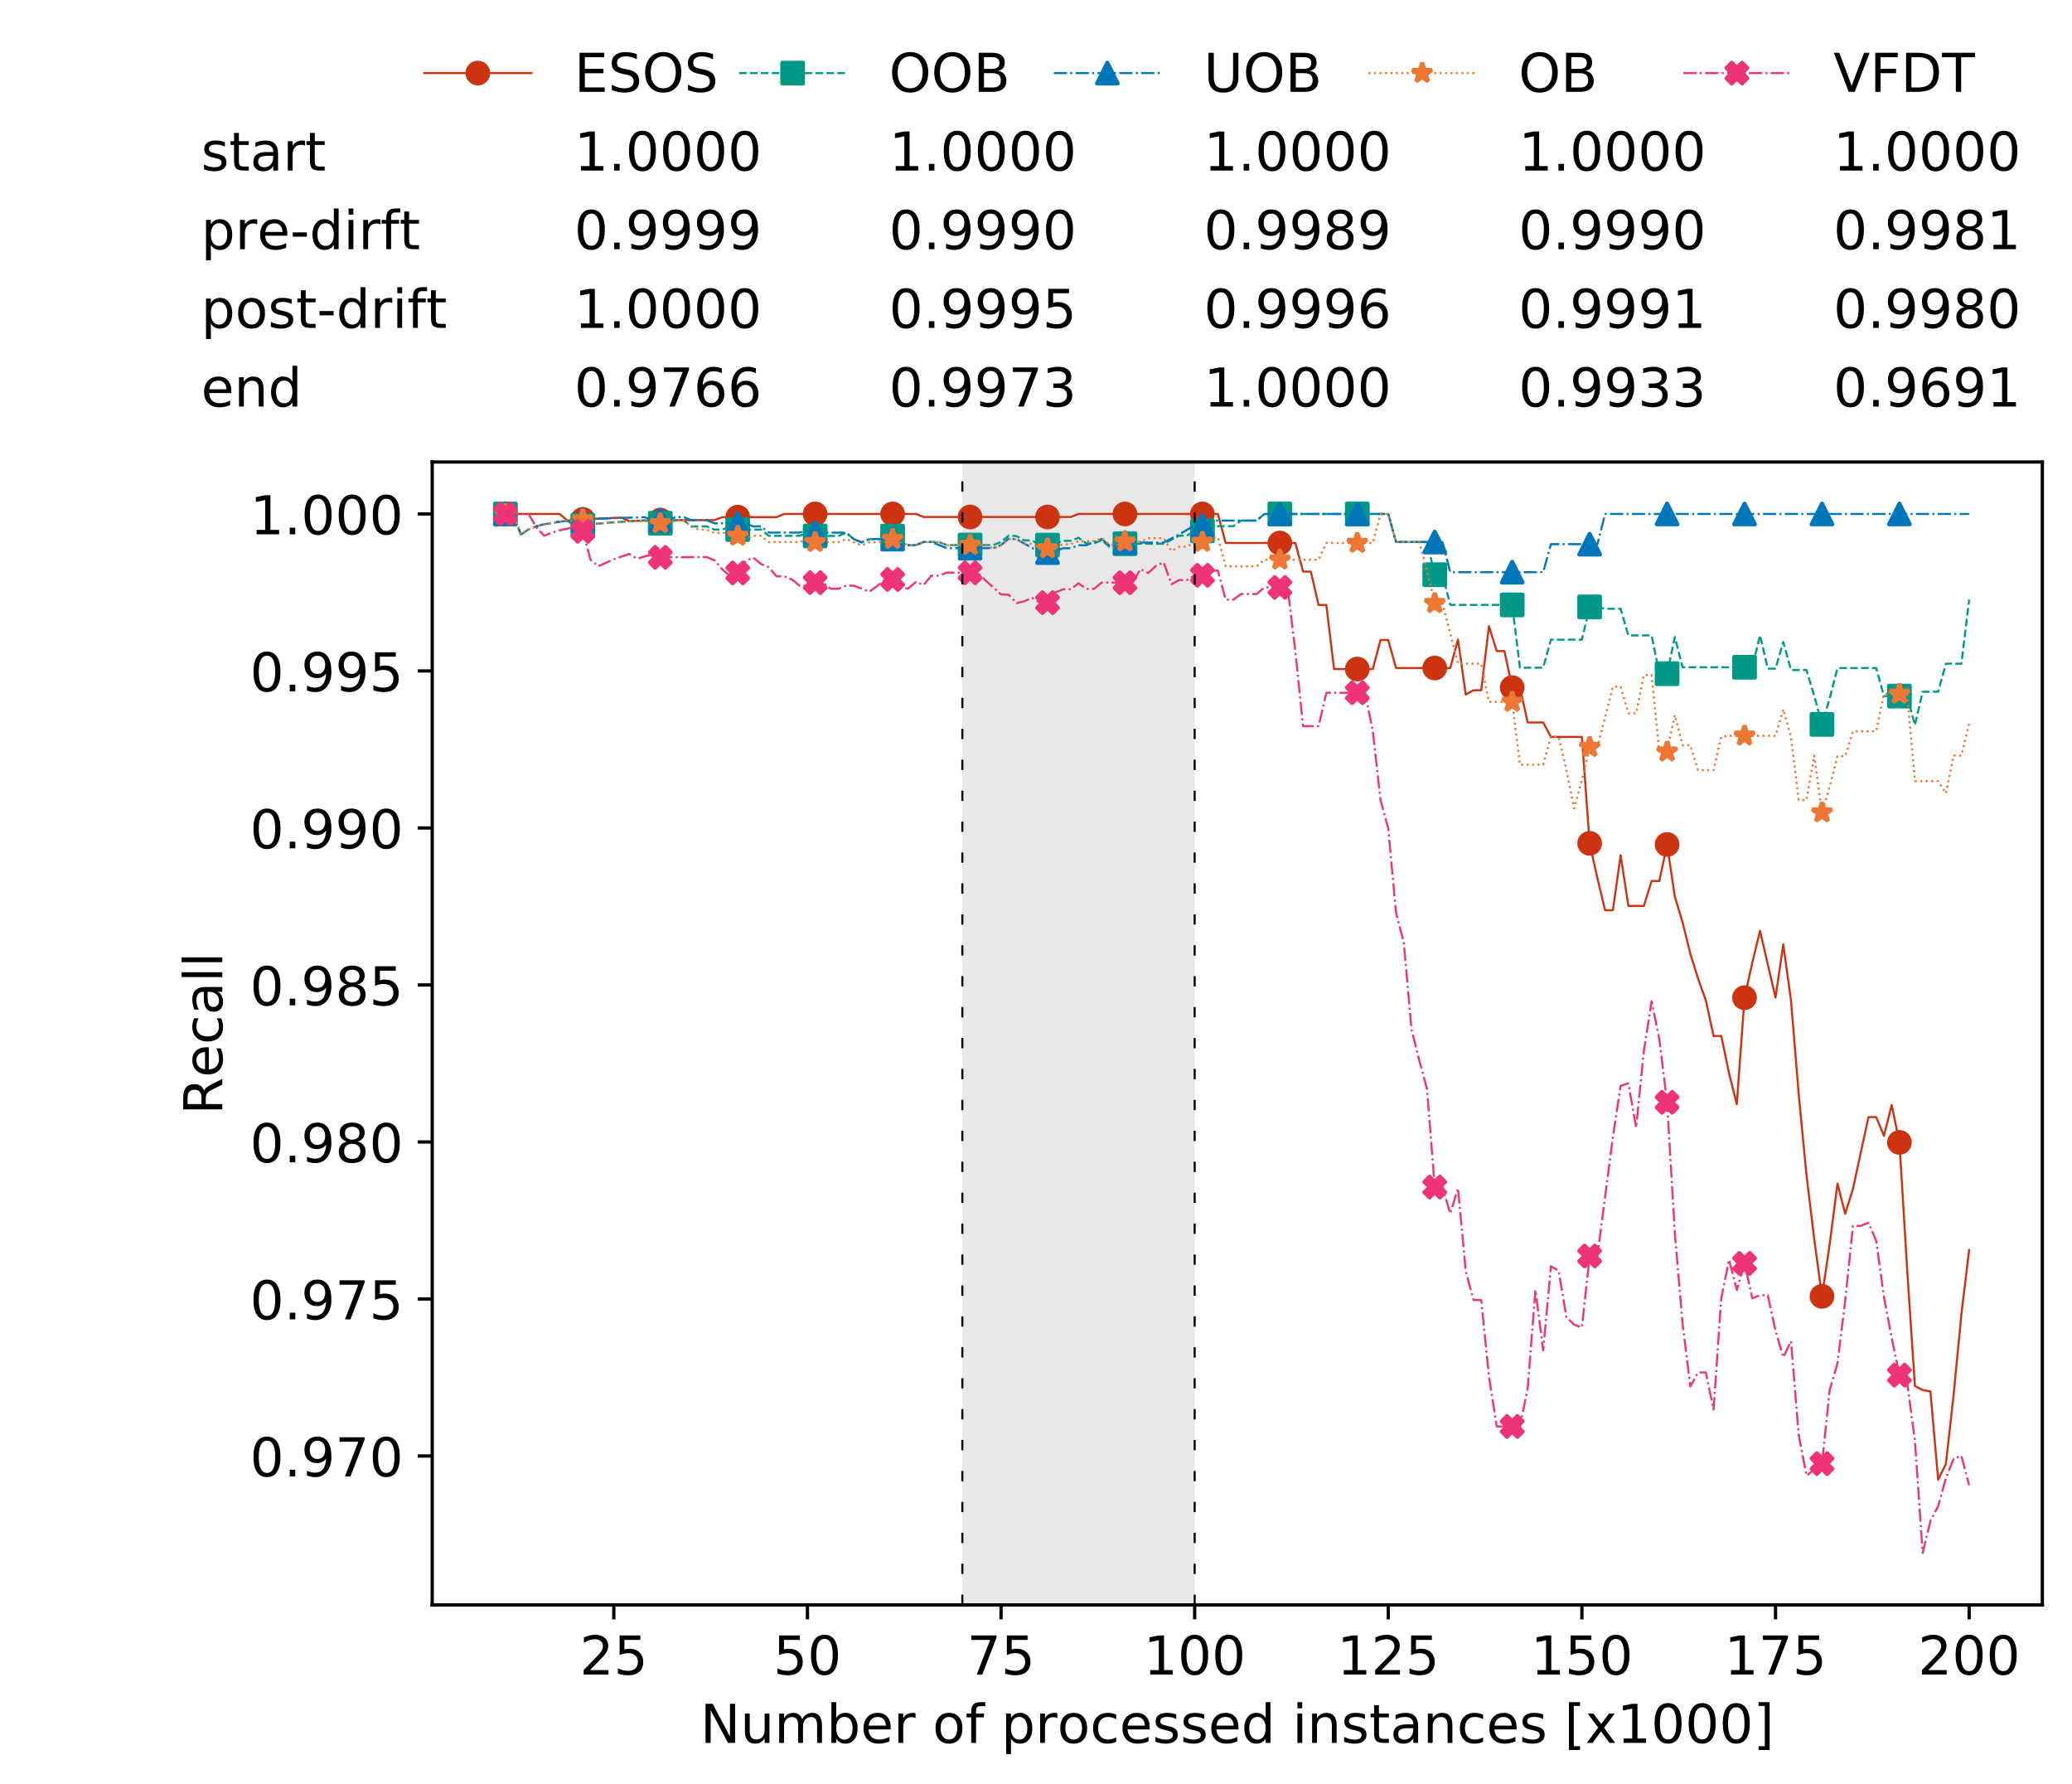 <?xml version="1.0" encoding="utf-8" standalone="no"?>
<!DOCTYPE svg PUBLIC "-//W3C//DTD SVG 1.1//EN"
  "http://www.w3.org/Graphics/SVG/1.1/DTD/svg11.dtd">
<!-- Created with matplotlib (https://matplotlib.org/) -->
<svg height="432.615pt" version="1.1" viewBox="0 0 502.65 432.615" width="502.65pt" xmlns="http://www.w3.org/2000/svg" xmlns:xlink="http://www.w3.org/1999/xlink">
 <defs>
  <style type="text/css">
*{stroke-linecap:butt;stroke-linejoin:round;white-space:pre;}
  </style>
 </defs>
 <g id="figure_1">
  <g id="patch_1">
   <path d="M 0 432.615 
L 502.65 432.615 
L 502.65 0 
L 0 0 
z
" style="fill:#ffffff;"/>
  </g>
  <g id="axes_1">
   <g id="patch_2">
    <path d="M 104.85 389.252 
L 495.45 389.252 
L 495.45 112.052 
L 104.85 112.052 
z
" style="fill:#ffffff;"/>
   </g>
   <g id="patch_3">
    <path clip-path="url(#pe93ade5617)" d="M 289.817 389.252 
L 289.817 112.052 
L 233.453 112.052 
L 233.453 389.252 
z
" style="fill:#d3d3d3;opacity:0.5;"/>
   </g>
   <g id="matplotlib.axis_1">
    <g id="xtick_1">
     <g id="line2d_1">
      <defs>
       <path d="M 0 0 
L 0 3.5 
" id="me1d3f3a957" style="stroke:#000000;stroke-width:0.8;"/>
      </defs>
      <g>
       <use style="stroke:#000000;stroke-width:0.8;" x="148.908" xlink:href="#me1d3f3a957" y="389.252"/>
      </g>
     </g>
     <g id="text_1">
      <!-- 25 -->
      <defs>
       <path d="M 19.188 8.297 
L 53.609 8.297 
L 53.609 0 
L 7.328 0 
L 7.328 8.297 
Q 12.938 14.109 22.625 23.891 
Q 32.328 33.688 34.812 36.531 
Q 39.547 41.844 41.422 45.531 
Q 43.312 49.219 43.312 52.781 
Q 43.312 58.594 39.234 62.25 
Q 35.156 65.922 28.609 65.922 
Q 23.969 65.922 18.812 64.312 
Q 13.672 62.703 7.812 59.422 
L 7.812 69.391 
Q 13.766 71.781 18.938 73 
Q 24.125 74.219 28.422 74.219 
Q 39.75 74.219 46.484 68.547 
Q 53.219 62.891 53.219 53.422 
Q 53.219 48.922 51.531 44.891 
Q 49.859 40.875 45.406 35.406 
Q 44.188 33.984 37.641 27.219 
Q 31.109 20.453 19.188 8.297 
z
" id="DejaVuSans-50"/>
       <path d="M 10.797 72.906 
L 49.516 72.906 
L 49.516 64.594 
L 19.828 64.594 
L 19.828 46.734 
Q 21.969 47.469 24.109 47.828 
Q 26.266 48.188 28.422 48.188 
Q 40.625 48.188 47.75 41.5 
Q 54.891 34.812 54.891 23.391 
Q 54.891 11.625 47.562 5.094 
Q 40.234 -1.422 26.906 -1.422 
Q 22.312 -1.422 17.547 -0.641 
Q 12.797 0.141 7.719 1.703 
L 7.719 11.625 
Q 12.109 9.234 16.797 8.062 
Q 21.484 6.891 26.703 6.891 
Q 35.156 6.891 40.078 11.328 
Q 45.016 15.766 45.016 23.391 
Q 45.016 31 40.078 35.438 
Q 35.156 39.891 26.703 39.891 
Q 22.75 39.891 18.812 39.016 
Q 14.891 38.141 10.797 36.281 
z
" id="DejaVuSans-53"/>
      </defs>
      <g transform="translate(140.636 406.13)scale(0.13 -0.13)">
       <use xlink:href="#DejaVuSans-50"/>
       <use x="63.623" xlink:href="#DejaVuSans-53"/>
      </g>
     </g>
    </g>
    <g id="xtick_2">
     <g id="line2d_2">
      <g>
       <use style="stroke:#000000;stroke-width:0.8;" x="195.877" xlink:href="#me1d3f3a957" y="389.252"/>
      </g>
     </g>
     <g id="text_2">
      <!-- 50 -->
      <defs>
       <path d="M 31.781 66.406 
Q 24.172 66.406 20.328 58.906 
Q 16.5 51.422 16.5 36.375 
Q 16.5 21.391 20.328 13.891 
Q 24.172 6.391 31.781 6.391 
Q 39.453 6.391 43.281 13.891 
Q 47.125 21.391 47.125 36.375 
Q 47.125 51.422 43.281 58.906 
Q 39.453 66.406 31.781 66.406 
z
M 31.781 74.219 
Q 44.047 74.219 50.516 64.516 
Q 56.984 54.828 56.984 36.375 
Q 56.984 17.969 50.516 8.266 
Q 44.047 -1.422 31.781 -1.422 
Q 19.531 -1.422 13.062 8.266 
Q 6.594 17.969 6.594 36.375 
Q 6.594 54.828 13.062 64.516 
Q 19.531 74.219 31.781 74.219 
z
" id="DejaVuSans-48"/>
      </defs>
      <g transform="translate(187.606 406.13)scale(0.13 -0.13)">
       <use xlink:href="#DejaVuSans-53"/>
       <use x="63.623" xlink:href="#DejaVuSans-48"/>
      </g>
     </g>
    </g>
    <g id="xtick_3">
     <g id="line2d_3">
      <g>
       <use style="stroke:#000000;stroke-width:0.8;" x="242.847" xlink:href="#me1d3f3a957" y="389.252"/>
      </g>
     </g>
     <g id="text_3">
      <!-- 75 -->
      <defs>
       <path d="M 8.203 72.906 
L 55.078 72.906 
L 55.078 68.703 
L 28.609 0 
L 18.312 0 
L 43.219 64.594 
L 8.203 64.594 
z
" id="DejaVuSans-55"/>
      </defs>
      <g transform="translate(234.576 406.13)scale(0.13 -0.13)">
       <use xlink:href="#DejaVuSans-55"/>
       <use x="63.623" xlink:href="#DejaVuSans-53"/>
      </g>
     </g>
    </g>
    <g id="xtick_4">
     <g id="line2d_4">
      <g>
       <use style="stroke:#000000;stroke-width:0.8;" x="289.817" xlink:href="#me1d3f3a957" y="389.252"/>
      </g>
     </g>
     <g id="text_4">
      <!-- 100 -->
      <defs>
       <path d="M 12.406 8.297 
L 28.516 8.297 
L 28.516 63.922 
L 10.984 60.406 
L 10.984 69.391 
L 28.422 72.906 
L 38.281 72.906 
L 38.281 8.297 
L 54.391 8.297 
L 54.391 0 
L 12.406 0 
z
" id="DejaVuSans-49"/>
      </defs>
      <g transform="translate(277.41 406.13)scale(0.13 -0.13)">
       <use xlink:href="#DejaVuSans-49"/>
       <use x="63.623" xlink:href="#DejaVuSans-48"/>
       <use x="127.246" xlink:href="#DejaVuSans-48"/>
      </g>
     </g>
    </g>
    <g id="xtick_5">
     <g id="line2d_5">
      <g>
       <use style="stroke:#000000;stroke-width:0.8;" x="336.786" xlink:href="#me1d3f3a957" y="389.252"/>
      </g>
     </g>
     <g id="text_5">
      <!-- 125 -->
      <g transform="translate(324.379 406.13)scale(0.13 -0.13)">
       <use xlink:href="#DejaVuSans-49"/>
       <use x="63.623" xlink:href="#DejaVuSans-50"/>
       <use x="127.246" xlink:href="#DejaVuSans-53"/>
      </g>
     </g>
    </g>
    <g id="xtick_6">
     <g id="line2d_6">
      <g>
       <use style="stroke:#000000;stroke-width:0.8;" x="383.756" xlink:href="#me1d3f3a957" y="389.252"/>
      </g>
     </g>
     <g id="text_6">
      <!-- 150 -->
      <g transform="translate(371.349 406.13)scale(0.13 -0.13)">
       <use xlink:href="#DejaVuSans-49"/>
       <use x="63.623" xlink:href="#DejaVuSans-53"/>
       <use x="127.246" xlink:href="#DejaVuSans-48"/>
      </g>
     </g>
    </g>
    <g id="xtick_7">
     <g id="line2d_7">
      <g>
       <use style="stroke:#000000;stroke-width:0.8;" x="430.726" xlink:href="#me1d3f3a957" y="389.252"/>
      </g>
     </g>
     <g id="text_7">
      <!-- 175 -->
      <g transform="translate(418.319 406.13)scale(0.13 -0.13)">
       <use xlink:href="#DejaVuSans-49"/>
       <use x="63.623" xlink:href="#DejaVuSans-55"/>
       <use x="127.246" xlink:href="#DejaVuSans-53"/>
      </g>
     </g>
    </g>
    <g id="xtick_8">
     <g id="line2d_8">
      <g>
       <use style="stroke:#000000;stroke-width:0.8;" x="477.695" xlink:href="#me1d3f3a957" y="389.252"/>
      </g>
     </g>
     <g id="text_8">
      <!-- 200 -->
      <g transform="translate(465.289 406.13)scale(0.13 -0.13)">
       <use xlink:href="#DejaVuSans-50"/>
       <use x="63.623" xlink:href="#DejaVuSans-48"/>
       <use x="127.246" xlink:href="#DejaVuSans-48"/>
      </g>
     </g>
    </g>
    <g id="text_9">
     <!-- Number of processed instances [x1000] -->
     <defs>
      <path d="M 9.812 72.906 
L 23.094 72.906 
L 55.422 11.922 
L 55.422 72.906 
L 64.984 72.906 
L 64.984 0 
L 51.703 0 
L 19.391 60.984 
L 19.391 0 
L 9.812 0 
z
" id="DejaVuSans-78"/>
      <path d="M 8.5 21.578 
L 8.5 54.688 
L 17.484 54.688 
L 17.484 21.922 
Q 17.484 14.156 20.5 10.266 
Q 23.531 6.391 29.594 6.391 
Q 36.859 6.391 41.078 11.031 
Q 45.312 15.672 45.312 23.688 
L 45.312 54.688 
L 54.297 54.688 
L 54.297 0 
L 45.312 0 
L 45.312 8.406 
Q 42.047 3.422 37.719 1 
Q 33.406 -1.422 27.688 -1.422 
Q 18.266 -1.422 13.375 4.438 
Q 8.5 10.297 8.5 21.578 
z
M 31.109 56 
z
" id="DejaVuSans-117"/>
      <path d="M 52 44.188 
Q 55.375 50.25 60.062 53.125 
Q 64.75 56 71.094 56 
Q 79.641 56 84.281 50.016 
Q 88.922 44.047 88.922 33.016 
L 88.922 0 
L 79.891 0 
L 79.891 32.719 
Q 79.891 40.578 77.094 44.375 
Q 74.312 48.188 68.609 48.188 
Q 61.625 48.188 57.562 43.547 
Q 53.516 38.922 53.516 30.906 
L 53.516 0 
L 44.484 0 
L 44.484 32.719 
Q 44.484 40.625 41.703 44.406 
Q 38.922 48.188 33.109 48.188 
Q 26.219 48.188 22.156 43.531 
Q 18.109 38.875 18.109 30.906 
L 18.109 0 
L 9.078 0 
L 9.078 54.688 
L 18.109 54.688 
L 18.109 46.188 
Q 21.188 51.219 25.484 53.609 
Q 29.781 56 35.688 56 
Q 41.656 56 45.828 52.969 
Q 50 49.953 52 44.188 
z
" id="DejaVuSans-109"/>
      <path d="M 48.688 27.297 
Q 48.688 37.203 44.609 42.844 
Q 40.531 48.484 33.406 48.484 
Q 26.266 48.484 22.188 42.844 
Q 18.109 37.203 18.109 27.297 
Q 18.109 17.391 22.188 11.75 
Q 26.266 6.109 33.406 6.109 
Q 40.531 6.109 44.609 11.75 
Q 48.688 17.391 48.688 27.297 
z
M 18.109 46.391 
Q 20.953 51.266 25.266 53.625 
Q 29.594 56 35.594 56 
Q 45.562 56 51.781 48.094 
Q 58.016 40.188 58.016 27.297 
Q 58.016 14.406 51.781 6.484 
Q 45.562 -1.422 35.594 -1.422 
Q 29.594 -1.422 25.266 0.953 
Q 20.953 3.328 18.109 8.203 
L 18.109 0 
L 9.078 0 
L 9.078 75.984 
L 18.109 75.984 
z
" id="DejaVuSans-98"/>
      <path d="M 56.203 29.594 
L 56.203 25.203 
L 14.891 25.203 
Q 15.484 15.922 20.484 11.062 
Q 25.484 6.203 34.422 6.203 
Q 39.594 6.203 44.453 7.469 
Q 49.312 8.734 54.109 11.281 
L 54.109 2.781 
Q 49.266 0.734 44.188 -0.344 
Q 39.109 -1.422 33.891 -1.422 
Q 20.797 -1.422 13.156 6.188 
Q 5.516 13.812 5.516 26.812 
Q 5.516 40.234 12.766 48.109 
Q 20.016 56 32.328 56 
Q 43.359 56 49.781 48.891 
Q 56.203 41.797 56.203 29.594 
z
M 47.219 32.234 
Q 47.125 39.594 43.094 43.984 
Q 39.062 48.391 32.422 48.391 
Q 24.906 48.391 20.391 44.141 
Q 15.875 39.891 15.188 32.172 
z
" id="DejaVuSans-101"/>
      <path d="M 41.109 46.297 
Q 39.594 47.172 37.812 47.578 
Q 36.031 48 33.891 48 
Q 26.266 48 22.188 43.047 
Q 18.109 38.094 18.109 28.812 
L 18.109 0 
L 9.078 0 
L 9.078 54.688 
L 18.109 54.688 
L 18.109 46.188 
Q 20.953 51.172 25.484 53.578 
Q 30.031 56 36.531 56 
Q 37.453 56 38.578 55.875 
Q 39.703 55.766 41.062 55.516 
z
" id="DejaVuSans-114"/>
      <path id="DejaVuSans-32"/>
      <path d="M 30.609 48.391 
Q 23.391 48.391 19.188 42.75 
Q 14.984 37.109 14.984 27.297 
Q 14.984 17.484 19.156 11.844 
Q 23.344 6.203 30.609 6.203 
Q 37.797 6.203 41.984 11.859 
Q 46.188 17.531 46.188 27.297 
Q 46.188 37.016 41.984 42.703 
Q 37.797 48.391 30.609 48.391 
z
M 30.609 56 
Q 42.328 56 49.016 48.375 
Q 55.719 40.766 55.719 27.297 
Q 55.719 13.875 49.016 6.219 
Q 42.328 -1.422 30.609 -1.422 
Q 18.844 -1.422 12.172 6.219 
Q 5.516 13.875 5.516 27.297 
Q 5.516 40.766 12.172 48.375 
Q 18.844 56 30.609 56 
z
" id="DejaVuSans-111"/>
      <path d="M 37.109 75.984 
L 37.109 68.5 
L 28.516 68.5 
Q 23.688 68.5 21.797 66.547 
Q 19.922 64.594 19.922 59.516 
L 19.922 54.688 
L 34.719 54.688 
L 34.719 47.703 
L 19.922 47.703 
L 19.922 0 
L 10.891 0 
L 10.891 47.703 
L 2.297 47.703 
L 2.297 54.688 
L 10.891 54.688 
L 10.891 58.5 
Q 10.891 67.625 15.141 71.797 
Q 19.391 75.984 28.609 75.984 
z
" id="DejaVuSans-102"/>
      <path d="M 18.109 8.203 
L 18.109 -20.797 
L 9.078 -20.797 
L 9.078 54.688 
L 18.109 54.688 
L 18.109 46.391 
Q 20.953 51.266 25.266 53.625 
Q 29.594 56 35.594 56 
Q 45.562 56 51.781 48.094 
Q 58.016 40.188 58.016 27.297 
Q 58.016 14.406 51.781 6.484 
Q 45.562 -1.422 35.594 -1.422 
Q 29.594 -1.422 25.266 0.953 
Q 20.953 3.328 18.109 8.203 
z
M 48.688 27.297 
Q 48.688 37.203 44.609 42.844 
Q 40.531 48.484 33.406 48.484 
Q 26.266 48.484 22.188 42.844 
Q 18.109 37.203 18.109 27.297 
Q 18.109 17.391 22.188 11.75 
Q 26.266 6.109 33.406 6.109 
Q 40.531 6.109 44.609 11.75 
Q 48.688 17.391 48.688 27.297 
z
" id="DejaVuSans-112"/>
      <path d="M 48.781 52.594 
L 48.781 44.188 
Q 44.969 46.297 41.141 47.344 
Q 37.312 48.391 33.406 48.391 
Q 24.656 48.391 19.812 42.844 
Q 14.984 37.312 14.984 27.297 
Q 14.984 17.281 19.812 11.734 
Q 24.656 6.203 33.406 6.203 
Q 37.312 6.203 41.141 7.25 
Q 44.969 8.297 48.781 10.406 
L 48.781 2.094 
Q 45.016 0.344 40.984 -0.531 
Q 36.969 -1.422 32.422 -1.422 
Q 20.062 -1.422 12.781 6.344 
Q 5.516 14.109 5.516 27.297 
Q 5.516 40.672 12.859 48.328 
Q 20.219 56 33.016 56 
Q 37.156 56 41.109 55.141 
Q 45.062 54.297 48.781 52.594 
z
" id="DejaVuSans-99"/>
      <path d="M 44.281 53.078 
L 44.281 44.578 
Q 40.484 46.531 36.375 47.5 
Q 32.281 48.484 27.875 48.484 
Q 21.188 48.484 17.844 46.438 
Q 14.5 44.391 14.5 40.281 
Q 14.5 37.156 16.891 35.375 
Q 19.281 33.594 26.516 31.984 
L 29.594 31.297 
Q 39.156 29.25 43.188 25.516 
Q 47.219 21.781 47.219 15.094 
Q 47.219 7.469 41.188 3.016 
Q 35.156 -1.422 24.609 -1.422 
Q 20.219 -1.422 15.453 -0.562 
Q 10.688 0.297 5.422 2 
L 5.422 11.281 
Q 10.406 8.688 15.234 7.391 
Q 20.062 6.109 24.812 6.109 
Q 31.156 6.109 34.562 8.281 
Q 37.984 10.453 37.984 14.406 
Q 37.984 18.062 35.516 20.016 
Q 33.062 21.969 24.703 23.781 
L 21.578 24.516 
Q 13.234 26.266 9.516 29.906 
Q 5.812 33.547 5.812 39.891 
Q 5.812 47.609 11.281 51.797 
Q 16.75 56 26.812 56 
Q 31.781 56 36.172 55.266 
Q 40.578 54.547 44.281 53.078 
z
" id="DejaVuSans-115"/>
      <path d="M 45.406 46.391 
L 45.406 75.984 
L 54.391 75.984 
L 54.391 0 
L 45.406 0 
L 45.406 8.203 
Q 42.578 3.328 38.25 0.953 
Q 33.938 -1.422 27.875 -1.422 
Q 17.969 -1.422 11.734 6.484 
Q 5.516 14.406 5.516 27.297 
Q 5.516 40.188 11.734 48.094 
Q 17.969 56 27.875 56 
Q 33.938 56 38.25 53.625 
Q 42.578 51.266 45.406 46.391 
z
M 14.797 27.297 
Q 14.797 17.391 18.875 11.75 
Q 22.953 6.109 30.078 6.109 
Q 37.203 6.109 41.297 11.75 
Q 45.406 17.391 45.406 27.297 
Q 45.406 37.203 41.297 42.844 
Q 37.203 48.484 30.078 48.484 
Q 22.953 48.484 18.875 42.844 
Q 14.797 37.203 14.797 27.297 
z
" id="DejaVuSans-100"/>
      <path d="M 9.422 54.688 
L 18.406 54.688 
L 18.406 0 
L 9.422 0 
z
M 9.422 75.984 
L 18.406 75.984 
L 18.406 64.594 
L 9.422 64.594 
z
" id="DejaVuSans-105"/>
      <path d="M 54.891 33.016 
L 54.891 0 
L 45.906 0 
L 45.906 32.719 
Q 45.906 40.484 42.875 44.328 
Q 39.844 48.188 33.797 48.188 
Q 26.516 48.188 22.312 43.547 
Q 18.109 38.922 18.109 30.906 
L 18.109 0 
L 9.078 0 
L 9.078 54.688 
L 18.109 54.688 
L 18.109 46.188 
Q 21.344 51.125 25.703 53.562 
Q 30.078 56 35.797 56 
Q 45.219 56 50.047 50.172 
Q 54.891 44.344 54.891 33.016 
z
" id="DejaVuSans-110"/>
      <path d="M 18.312 70.219 
L 18.312 54.688 
L 36.812 54.688 
L 36.812 47.703 
L 18.312 47.703 
L 18.312 18.016 
Q 18.312 11.328 20.141 9.422 
Q 21.969 7.516 27.594 7.516 
L 36.812 7.516 
L 36.812 0 
L 27.594 0 
Q 17.188 0 13.234 3.875 
Q 9.281 7.766 9.281 18.016 
L 9.281 47.703 
L 2.688 47.703 
L 2.688 54.688 
L 9.281 54.688 
L 9.281 70.219 
z
" id="DejaVuSans-116"/>
      <path d="M 34.281 27.484 
Q 23.391 27.484 19.188 25 
Q 14.984 22.516 14.984 16.5 
Q 14.984 11.719 18.141 8.906 
Q 21.297 6.109 26.703 6.109 
Q 34.188 6.109 38.703 11.406 
Q 43.219 16.703 43.219 25.484 
L 43.219 27.484 
z
M 52.203 31.203 
L 52.203 0 
L 43.219 0 
L 43.219 8.297 
Q 40.141 3.328 35.547 0.953 
Q 30.953 -1.422 24.312 -1.422 
Q 15.922 -1.422 10.953 3.297 
Q 6 8.016 6 15.922 
Q 6 25.141 12.172 29.828 
Q 18.359 34.516 30.609 34.516 
L 43.219 34.516 
L 43.219 35.406 
Q 43.219 41.609 39.141 45 
Q 35.062 48.391 27.688 48.391 
Q 23 48.391 18.547 47.266 
Q 14.109 46.141 10.016 43.891 
L 10.016 52.203 
Q 14.938 54.109 19.578 55.047 
Q 24.219 56 28.609 56 
Q 40.484 56 46.344 49.844 
Q 52.203 43.703 52.203 31.203 
z
" id="DejaVuSans-97"/>
      <path d="M 8.594 75.984 
L 29.297 75.984 
L 29.297 69 
L 17.578 69 
L 17.578 -6.203 
L 29.297 -6.203 
L 29.297 -13.188 
L 8.594 -13.188 
z
" id="DejaVuSans-91"/>
      <path d="M 54.891 54.688 
L 35.109 28.078 
L 55.906 0 
L 45.312 0 
L 29.391 21.484 
L 13.484 0 
L 2.875 0 
L 24.125 28.609 
L 4.688 54.688 
L 15.281 54.688 
L 29.781 35.203 
L 44.281 54.688 
z
" id="DejaVuSans-120"/>
      <path d="M 30.422 75.984 
L 30.422 -13.188 
L 9.719 -13.188 
L 9.719 -6.203 
L 21.391 -6.203 
L 21.391 69 
L 9.719 69 
L 9.719 75.984 
z
" id="DejaVuSans-93"/>
     </defs>
     <g transform="translate(169.881 422.711)scale(0.13 -0.13)">
      <use xlink:href="#DejaVuSans-78"/>
      <use x="74.805" xlink:href="#DejaVuSans-117"/>
      <use x="138.184" xlink:href="#DejaVuSans-109"/>
      <use x="235.596" xlink:href="#DejaVuSans-98"/>
      <use x="299.072" xlink:href="#DejaVuSans-101"/>
      <use x="360.596" xlink:href="#DejaVuSans-114"/>
      <use x="401.709" xlink:href="#DejaVuSans-32"/>
      <use x="433.496" xlink:href="#DejaVuSans-111"/>
      <use x="494.678" xlink:href="#DejaVuSans-102"/>
      <use x="529.883" xlink:href="#DejaVuSans-32"/>
      <use x="561.67" xlink:href="#DejaVuSans-112"/>
      <use x="625.146" xlink:href="#DejaVuSans-114"/>
      <use x="666.229" xlink:href="#DejaVuSans-111"/>
      <use x="727.41" xlink:href="#DejaVuSans-99"/>
      <use x="782.391" xlink:href="#DejaVuSans-101"/>
      <use x="843.914" xlink:href="#DejaVuSans-115"/>
      <use x="896.014" xlink:href="#DejaVuSans-115"/>
      <use x="948.113" xlink:href="#DejaVuSans-101"/>
      <use x="1009.637" xlink:href="#DejaVuSans-100"/>
      <use x="1073.113" xlink:href="#DejaVuSans-32"/>
      <use x="1104.9" xlink:href="#DejaVuSans-105"/>
      <use x="1132.684" xlink:href="#DejaVuSans-110"/>
      <use x="1196.062" xlink:href="#DejaVuSans-115"/>
      <use x="1248.162" xlink:href="#DejaVuSans-116"/>
      <use x="1287.371" xlink:href="#DejaVuSans-97"/>
      <use x="1348.65" xlink:href="#DejaVuSans-110"/>
      <use x="1412.029" xlink:href="#DejaVuSans-99"/>
      <use x="1467.01" xlink:href="#DejaVuSans-101"/>
      <use x="1528.533" xlink:href="#DejaVuSans-115"/>
      <use x="1580.633" xlink:href="#DejaVuSans-32"/>
      <use x="1612.42" xlink:href="#DejaVuSans-91"/>
      <use x="1651.434" xlink:href="#DejaVuSans-120"/>
      <use x="1710.613" xlink:href="#DejaVuSans-49"/>
      <use x="1774.236" xlink:href="#DejaVuSans-48"/>
      <use x="1837.859" xlink:href="#DejaVuSans-48"/>
      <use x="1901.482" xlink:href="#DejaVuSans-48"/>
      <use x="1965.105" xlink:href="#DejaVuSans-93"/>
     </g>
    </g>
   </g>
   <g id="matplotlib.axis_2">
    <g id="ytick_1">
     <g id="line2d_9">
      <defs>
       <path d="M 0 0 
L -3.5 0 
" id="m4496a4e379" style="stroke:#000000;stroke-width:0.8;"/>
      </defs>
      <g>
       <use style="stroke:#000000;stroke-width:0.8;" x="104.85" xlink:href="#m4496a4e379" y="353.129"/>
      </g>
     </g>
     <g id="text_10">
      <!-- 0.970 -->
      <defs>
       <path d="M 10.688 12.406 
L 21 12.406 
L 21 0 
L 10.688 0 
z
" id="DejaVuSans-46"/>
       <path d="M 10.984 1.516 
L 10.984 10.5 
Q 14.703 8.734 18.5 7.812 
Q 22.312 6.891 25.984 6.891 
Q 35.75 6.891 40.891 13.453 
Q 46.047 20.016 46.781 33.406 
Q 43.953 29.203 39.594 26.953 
Q 35.25 24.703 29.984 24.703 
Q 19.047 24.703 12.672 31.312 
Q 6.297 37.938 6.297 49.422 
Q 6.297 60.641 12.938 67.422 
Q 19.578 74.219 30.609 74.219 
Q 43.266 74.219 49.922 64.516 
Q 56.594 54.828 56.594 36.375 
Q 56.594 19.141 48.406 8.859 
Q 40.234 -1.422 26.422 -1.422 
Q 22.703 -1.422 18.891 -0.688 
Q 15.094 0.047 10.984 1.516 
z
M 30.609 32.422 
Q 37.25 32.422 41.125 36.953 
Q 45.016 41.5 45.016 49.422 
Q 45.016 57.281 41.125 61.844 
Q 37.25 66.406 30.609 66.406 
Q 23.969 66.406 20.094 61.844 
Q 16.219 57.281 16.219 49.422 
Q 16.219 41.5 20.094 36.953 
Q 23.969 32.422 30.609 32.422 
z
" id="DejaVuSans-57"/>
      </defs>
      <g transform="translate(60.633 358.068)scale(0.13 -0.13)">
       <use xlink:href="#DejaVuSans-48"/>
       <use x="63.623" xlink:href="#DejaVuSans-46"/>
       <use x="95.41" xlink:href="#DejaVuSans-57"/>
       <use x="159.033" xlink:href="#DejaVuSans-55"/>
       <use x="222.656" xlink:href="#DejaVuSans-48"/>
      </g>
     </g>
    </g>
    <g id="ytick_2">
     <g id="line2d_10">
      <g>
       <use style="stroke:#000000;stroke-width:0.8;" x="104.85" xlink:href="#m4496a4e379" y="315.049"/>
      </g>
     </g>
     <g id="text_11">
      <!-- 0.975 -->
      <g transform="translate(60.633 319.988)scale(0.13 -0.13)">
       <use xlink:href="#DejaVuSans-48"/>
       <use x="63.623" xlink:href="#DejaVuSans-46"/>
       <use x="95.41" xlink:href="#DejaVuSans-57"/>
       <use x="159.033" xlink:href="#DejaVuSans-55"/>
       <use x="222.656" xlink:href="#DejaVuSans-53"/>
      </g>
     </g>
    </g>
    <g id="ytick_3">
     <g id="line2d_11">
      <g>
       <use style="stroke:#000000;stroke-width:0.8;" x="104.85" xlink:href="#m4496a4e379" y="276.97"/>
      </g>
     </g>
     <g id="text_12">
      <!-- 0.980 -->
      <defs>
       <path d="M 31.781 34.625 
Q 24.75 34.625 20.719 30.859 
Q 16.703 27.094 16.703 20.516 
Q 16.703 13.922 20.719 10.156 
Q 24.75 6.391 31.781 6.391 
Q 38.812 6.391 42.859 10.172 
Q 46.922 13.969 46.922 20.516 
Q 46.922 27.094 42.891 30.859 
Q 38.875 34.625 31.781 34.625 
z
M 21.922 38.812 
Q 15.578 40.375 12.031 44.719 
Q 8.5 49.078 8.5 55.328 
Q 8.5 64.062 14.719 69.141 
Q 20.953 74.219 31.781 74.219 
Q 42.672 74.219 48.875 69.141 
Q 55.078 64.062 55.078 55.328 
Q 55.078 49.078 51.531 44.719 
Q 48 40.375 41.703 38.812 
Q 48.828 37.156 52.797 32.312 
Q 56.781 27.484 56.781 20.516 
Q 56.781 9.906 50.312 4.234 
Q 43.844 -1.422 31.781 -1.422 
Q 19.734 -1.422 13.25 4.234 
Q 6.781 9.906 6.781 20.516 
Q 6.781 27.484 10.781 32.312 
Q 14.797 37.156 21.922 38.812 
z
M 18.312 54.391 
Q 18.312 48.734 21.844 45.562 
Q 25.391 42.391 31.781 42.391 
Q 38.141 42.391 41.719 45.562 
Q 45.312 48.734 45.312 54.391 
Q 45.312 60.062 41.719 63.234 
Q 38.141 66.406 31.781 66.406 
Q 25.391 66.406 21.844 63.234 
Q 18.312 60.062 18.312 54.391 
z
" id="DejaVuSans-56"/>
      </defs>
      <g transform="translate(60.633 281.909)scale(0.13 -0.13)">
       <use xlink:href="#DejaVuSans-48"/>
       <use x="63.623" xlink:href="#DejaVuSans-46"/>
       <use x="95.41" xlink:href="#DejaVuSans-57"/>
       <use x="159.033" xlink:href="#DejaVuSans-56"/>
       <use x="222.656" xlink:href="#DejaVuSans-48"/>
      </g>
     </g>
    </g>
    <g id="ytick_4">
     <g id="line2d_12">
      <g>
       <use style="stroke:#000000;stroke-width:0.8;" x="104.85" xlink:href="#m4496a4e379" y="238.89"/>
      </g>
     </g>
     <g id="text_13">
      <!-- 0.985 -->
      <g transform="translate(60.633 243.829)scale(0.13 -0.13)">
       <use xlink:href="#DejaVuSans-48"/>
       <use x="63.623" xlink:href="#DejaVuSans-46"/>
       <use x="95.41" xlink:href="#DejaVuSans-57"/>
       <use x="159.033" xlink:href="#DejaVuSans-56"/>
       <use x="222.656" xlink:href="#DejaVuSans-53"/>
      </g>
     </g>
    </g>
    <g id="ytick_5">
     <g id="line2d_13">
      <g>
       <use style="stroke:#000000;stroke-width:0.8;" x="104.85" xlink:href="#m4496a4e379" y="200.811"/>
      </g>
     </g>
     <g id="text_14">
      <!-- 0.990 -->
      <g transform="translate(60.633 205.75)scale(0.13 -0.13)">
       <use xlink:href="#DejaVuSans-48"/>
       <use x="63.623" xlink:href="#DejaVuSans-46"/>
       <use x="95.41" xlink:href="#DejaVuSans-57"/>
       <use x="159.033" xlink:href="#DejaVuSans-57"/>
       <use x="222.656" xlink:href="#DejaVuSans-48"/>
      </g>
     </g>
    </g>
    <g id="ytick_6">
     <g id="line2d_14">
      <g>
       <use style="stroke:#000000;stroke-width:0.8;" x="104.85" xlink:href="#m4496a4e379" y="162.731"/>
      </g>
     </g>
     <g id="text_15">
      <!-- 0.995 -->
      <g transform="translate(60.633 167.67)scale(0.13 -0.13)">
       <use xlink:href="#DejaVuSans-48"/>
       <use x="63.623" xlink:href="#DejaVuSans-46"/>
       <use x="95.41" xlink:href="#DejaVuSans-57"/>
       <use x="159.033" xlink:href="#DejaVuSans-57"/>
       <use x="222.656" xlink:href="#DejaVuSans-53"/>
      </g>
     </g>
    </g>
    <g id="ytick_7">
     <g id="line2d_15">
      <g>
       <use style="stroke:#000000;stroke-width:0.8;" x="104.85" xlink:href="#m4496a4e379" y="124.652"/>
      </g>
     </g>
     <g id="text_16">
      <!-- 1.000 -->
      <g transform="translate(60.633 129.591)scale(0.13 -0.13)">
       <use xlink:href="#DejaVuSans-49"/>
       <use x="63.623" xlink:href="#DejaVuSans-46"/>
       <use x="95.41" xlink:href="#DejaVuSans-48"/>
       <use x="159.033" xlink:href="#DejaVuSans-48"/>
       <use x="222.656" xlink:href="#DejaVuSans-48"/>
      </g>
     </g>
    </g>
    <g id="text_17">
     <!-- Recall -->
     <defs>
      <path d="M 44.391 34.188 
Q 47.562 33.109 50.562 29.594 
Q 53.562 26.078 56.594 19.922 
L 66.609 0 
L 56 0 
L 46.688 18.703 
Q 43.062 26.031 39.672 28.422 
Q 36.281 30.812 30.422 30.812 
L 19.672 30.812 
L 19.672 0 
L 9.812 0 
L 9.812 72.906 
L 32.078 72.906 
Q 44.578 72.906 50.734 67.672 
Q 56.891 62.453 56.891 51.906 
Q 56.891 45.016 53.688 40.469 
Q 50.484 35.938 44.391 34.188 
z
M 19.672 64.797 
L 19.672 38.922 
L 32.078 38.922 
Q 39.203 38.922 42.844 42.219 
Q 46.484 45.516 46.484 51.906 
Q 46.484 58.297 42.844 61.547 
Q 39.203 64.797 32.078 64.797 
z
" id="DejaVuSans-82"/>
      <path d="M 9.422 75.984 
L 18.406 75.984 
L 18.406 0 
L 9.422 0 
z
" id="DejaVuSans-108"/>
     </defs>
     <g transform="translate(53.93 270.333)rotate(-90)scale(0.13 -0.13)">
      <use xlink:href="#DejaVuSans-82"/>
      <use x="69.42" xlink:href="#DejaVuSans-101"/>
      <use x="130.943" xlink:href="#DejaVuSans-99"/>
      <use x="185.924" xlink:href="#DejaVuSans-97"/>
      <use x="247.203" xlink:href="#DejaVuSans-108"/>
      <use x="274.986" xlink:href="#DejaVuSans-108"/>
     </g>
    </g>
   </g>
   <g id="line2d_16"/>
   <g id="line2d_17"/>
   <g id="line2d_18"/>
   <g id="line2d_19"/>
   <g id="line2d_20"/>
   <g id="line2d_21">
    <path clip-path="url(#pe93ade5617)" d="M 122.605 124.652 
L 135.756 124.652 
L 137.635 126.248 
L 143.271 125.849 
L 150.786 125.55 
L 152.665 126.413 
L 158.302 126.149 
L 173.332 126.149 
L 175.211 125.431 
L 188.362 125.431 
L 190.241 124.652 
L 222.18 124.652 
L 224.059 125.388 
L 259.756 125.388 
L 261.635 124.652 
L 295.453 124.652 
L 297.332 131.704 
L 314.241 131.704 
L 316.12 138.627 
L 317.998 138.627 
L 319.877 146.729 
L 321.756 146.729 
L 323.635 162.272 
L 333.029 162.272 
L 334.908 155.22 
L 336.786 155.22 
L 338.665 162.02 
L 351.817 162.02 
L 353.695 155.096 
L 355.574 168.458 
L 357.453 167.407 
L 359.332 167.407 
L 361.211 151.865 
L 363.089 157.909 
L 364.968 157.909 
L 366.847 166.765 
L 368.726 166.765 
L 370.605 175.227 
L 374.362 175.227 
L 376.241 178.719 
L 383.756 178.719 
L 385.635 204.535 
L 387.514 212.997 
L 389.392 220.769 
L 391.271 220.769 
L 393.15 207.408 
L 395.029 219.718 
L 398.786 219.718 
L 400.665 213.674 
L 402.544 213.674 
L 404.423 204.818 
L 406.302 217.511 
L 408.18 223.695 
L 410.059 231.311 
L 411.938 237.356 
L 413.817 242.606 
L 415.695 251.261 
L 417.574 251.261 
L 419.453 260.327 
L 421.332 267.794 
L 423.211 241.977 
L 425.089 233.515 
L 426.968 225.744 
L 430.726 241.948 
L 432.605 229.04 
L 434.483 242.639 
L 436.362 265.487 
L 438.241 285.015 
L 440.12 300.558 
L 441.998 314.405 
L 443.877 301.712 
L 445.756 287.066 
L 447.635 294.383 
L 449.514 288.339 
L 453.271 270.941 
L 455.15 270.941 
L 457.029 275.475 
L 458.908 268.008 
L 460.786 277.075 
L 462.665 307.95 
L 464.544 336.157 
L 466.423 337.122 
L 468.302 337.482 
L 470.18 358.891 
L 472.059 355.055 
L 473.938 338.251 
L 475.817 318.723 
L 477.695 303.181 
L 477.695 303.181 
" style="fill:none;stroke:#cc3311;stroke-linecap:square;stroke-width:0.5;"/>
    <defs>
     <path d="M 0 2.5 
C 0.663 2.5 1.299 2.237 1.768 1.768 
C 2.237 1.299 2.5 0.663 2.5 0 
C 2.5 -0.663 2.237 -1.299 1.768 -1.768 
C 1.299 -2.237 0.663 -2.5 0 -2.5 
C -0.663 -2.5 -1.299 -2.237 -1.768 -1.768 
C -2.237 -1.299 -2.5 -0.663 -2.5 0 
C -2.5 0.663 -2.237 1.299 -1.768 1.768 
C -1.299 2.237 -0.663 2.5 0 2.5 
z
" id="m71fde73f4f" style="stroke:#cc3311;"/>
    </defs>
    <g clip-path="url(#pe93ade5617)">
     <use style="fill:#cc3311;stroke:#cc3311;" x="122.605" xlink:href="#m71fde73f4f" y="124.652"/>
     <use style="fill:#cc3311;stroke:#cc3311;" x="141.392" xlink:href="#m71fde73f4f" y="125.958"/>
     <use style="fill:#cc3311;stroke:#cc3311;" x="160.18" xlink:href="#m71fde73f4f" y="126.149"/>
     <use style="fill:#cc3311;stroke:#cc3311;" x="178.968" xlink:href="#m71fde73f4f" y="125.431"/>
     <use style="fill:#cc3311;stroke:#cc3311;" x="197.756" xlink:href="#m71fde73f4f" y="124.652"/>
     <use style="fill:#cc3311;stroke:#cc3311;" x="216.544" xlink:href="#m71fde73f4f" y="124.652"/>
     <use style="fill:#cc3311;stroke:#cc3311;" x="235.332" xlink:href="#m71fde73f4f" y="125.388"/>
     <use style="fill:#cc3311;stroke:#cc3311;" x="254.12" xlink:href="#m71fde73f4f" y="125.388"/>
     <use style="fill:#cc3311;stroke:#cc3311;" x="272.908" xlink:href="#m71fde73f4f" y="124.652"/>
     <use style="fill:#cc3311;stroke:#cc3311;" x="291.695" xlink:href="#m71fde73f4f" y="124.652"/>
     <use style="fill:#cc3311;stroke:#cc3311;" x="310.483" xlink:href="#m71fde73f4f" y="131.704"/>
     <use style="fill:#cc3311;stroke:#cc3311;" x="329.271" xlink:href="#m71fde73f4f" y="162.272"/>
     <use style="fill:#cc3311;stroke:#cc3311;" x="348.059" xlink:href="#m71fde73f4f" y="162.02"/>
     <use style="fill:#cc3311;stroke:#cc3311;" x="366.847" xlink:href="#m71fde73f4f" y="166.765"/>
     <use style="fill:#cc3311;stroke:#cc3311;" x="385.635" xlink:href="#m71fde73f4f" y="204.535"/>
     <use style="fill:#cc3311;stroke:#cc3311;" x="404.423" xlink:href="#m71fde73f4f" y="204.818"/>
     <use style="fill:#cc3311;stroke:#cc3311;" x="423.211" xlink:href="#m71fde73f4f" y="241.977"/>
     <use style="fill:#cc3311;stroke:#cc3311;" x="441.998" xlink:href="#m71fde73f4f" y="314.405"/>
     <use style="fill:#cc3311;stroke:#cc3311;" x="460.786" xlink:href="#m71fde73f4f" y="277.075"/>
    </g>
   </g>
   <g id="line2d_22"/>
   <g id="line2d_23"/>
   <g id="line2d_24"/>
   <g id="line2d_25"/>
   <g id="line2d_26">
    <path clip-path="url(#pe93ade5617)" d="M 122.605 124.652 
L 124.483 124.652 
L 126.362 129.639 
L 128.241 128.392 
L 130.12 127.644 
L 131.998 127.146 
L 135.756 126.522 
L 137.635 126.314 
L 139.514 127.671 
L 143.271 127.168 
L 148.908 126.665 
L 156.423 126.241 
L 158.302 126.902 
L 162.059 126.902 
L 163.938 126.154 
L 165.817 126.154 
L 167.695 127.674 
L 171.453 127.674 
L 173.332 128.458 
L 175.211 128.458 
L 177.089 127.696 
L 178.968 128.446 
L 184.605 128.446 
L 186.483 129.957 
L 193.998 129.957 
L 195.877 129.216 
L 197.756 129.985 
L 203.392 129.985 
L 205.271 129.208 
L 207.15 130.788 
L 209.029 131.555 
L 210.908 130.772 
L 214.665 130.772 
L 216.544 130.022 
L 218.423 131.476 
L 220.302 132.219 
L 222.18 132.219 
L 224.059 131.445 
L 227.817 131.445 
L 229.695 132.21 
L 240.968 132.191 
L 242.847 131.449 
L 244.726 129.869 
L 246.605 130.035 
L 248.483 131.058 
L 250.362 131.058 
L 252.241 132.212 
L 254.12 132.212 
L 255.998 131.909 
L 257.877 131.165 
L 259.756 131.165 
L 261.635 130.429 
L 263.514 131.779 
L 265.392 131.779 
L 267.271 131.015 
L 269.15 132.621 
L 271.029 132.621 
L 272.908 131.87 
L 282.302 131.87 
L 286.059 129.913 
L 287.938 129.913 
L 289.817 128.759 
L 291.695 128.759 
L 293.574 127.609 
L 299.211 127.609 
L 301.089 126.259 
L 304.847 126.259 
L 306.726 124.652 
L 336.786 124.652 
L 338.665 131.452 
L 346.18 131.452 
L 348.059 139.385 
L 349.938 139.385 
L 351.817 146.708 
L 366.847 146.708 
L 368.726 161.94 
L 374.362 161.94 
L 376.241 155.14 
L 383.756 155.14 
L 385.635 147.207 
L 387.514 147.207 
L 389.392 147.655 
L 393.15 147.655 
L 395.029 154.109 
L 400.665 154.109 
L 402.544 163.397 
L 404.423 163.397 
L 406.302 154.512 
L 408.18 161.835 
L 425.089 161.835 
L 426.968 154.063 
L 428.847 162.165 
L 430.726 162.165 
L 432.605 155.711 
L 434.483 162.511 
L 438.241 162.511 
L 440.12 168.766 
L 441.998 175.69 
L 443.877 169.343 
L 445.756 162.02 
L 455.15 162.02 
L 457.029 168.82 
L 462.665 168.82 
L 464.544 175.872 
L 466.423 167.77 
L 470.18 167.77 
L 472.059 160.97 
L 475.817 160.97 
L 477.695 145.427 
L 477.695 145.427 
" style="fill:none;stroke:#009988;stroke-dasharray:1.85,0.8;stroke-dashoffset:0;stroke-width:0.5;"/>
    <defs>
     <path d="M -2.5 2.5 
L 2.5 2.5 
L 2.5 -2.5 
L -2.5 -2.5 
z
" id="m9937d895e6" style="stroke:#009988;stroke-linejoin:miter;"/>
    </defs>
    <g clip-path="url(#pe93ade5617)">
     <use style="fill:#009988;stroke:#009988;stroke-linejoin:miter;" x="122.605" xlink:href="#m9937d895e6" y="124.652"/>
     <use style="fill:#009988;stroke:#009988;stroke-linejoin:miter;" x="141.392" xlink:href="#m9937d895e6" y="127.397"/>
     <use style="fill:#009988;stroke:#009988;stroke-linejoin:miter;" x="160.18" xlink:href="#m9937d895e6" y="126.902"/>
     <use style="fill:#009988;stroke:#009988;stroke-linejoin:miter;" x="178.968" xlink:href="#m9937d895e6" y="128.446"/>
     <use style="fill:#009988;stroke:#009988;stroke-linejoin:miter;" x="197.756" xlink:href="#m9937d895e6" y="129.985"/>
     <use style="fill:#009988;stroke:#009988;stroke-linejoin:miter;" x="216.544" xlink:href="#m9937d895e6" y="130.022"/>
     <use style="fill:#009988;stroke:#009988;stroke-linejoin:miter;" x="235.332" xlink:href="#m9937d895e6" y="132.191"/>
     <use style="fill:#009988;stroke:#009988;stroke-linejoin:miter;" x="254.12" xlink:href="#m9937d895e6" y="132.212"/>
     <use style="fill:#009988;stroke:#009988;stroke-linejoin:miter;" x="272.908" xlink:href="#m9937d895e6" y="131.87"/>
     <use style="fill:#009988;stroke:#009988;stroke-linejoin:miter;" x="291.695" xlink:href="#m9937d895e6" y="128.759"/>
     <use style="fill:#009988;stroke:#009988;stroke-linejoin:miter;" x="310.483" xlink:href="#m9937d895e6" y="124.652"/>
     <use style="fill:#009988;stroke:#009988;stroke-linejoin:miter;" x="329.271" xlink:href="#m9937d895e6" y="124.652"/>
     <use style="fill:#009988;stroke:#009988;stroke-linejoin:miter;" x="348.059" xlink:href="#m9937d895e6" y="139.385"/>
     <use style="fill:#009988;stroke:#009988;stroke-linejoin:miter;" x="366.847" xlink:href="#m9937d895e6" y="146.708"/>
     <use style="fill:#009988;stroke:#009988;stroke-linejoin:miter;" x="385.635" xlink:href="#m9937d895e6" y="147.207"/>
     <use style="fill:#009988;stroke:#009988;stroke-linejoin:miter;" x="404.423" xlink:href="#m9937d895e6" y="163.397"/>
     <use style="fill:#009988;stroke:#009988;stroke-linejoin:miter;" x="423.211" xlink:href="#m9937d895e6" y="161.835"/>
     <use style="fill:#009988;stroke:#009988;stroke-linejoin:miter;" x="441.998" xlink:href="#m9937d895e6" y="175.69"/>
     <use style="fill:#009988;stroke:#009988;stroke-linejoin:miter;" x="460.786" xlink:href="#m9937d895e6" y="168.82"/>
    </g>
   </g>
   <g id="line2d_27"/>
   <g id="line2d_28"/>
   <g id="line2d_29"/>
   <g id="line2d_30"/>
   <g id="line2d_31">
    <path clip-path="url(#pe93ade5617)" d="M 122.605 124.652 
L 124.483 124.652 
L 126.362 129.639 
L 128.241 128.392 
L 130.12 127.644 
L 131.998 127.146 
L 135.756 126.522 
L 139.514 126.148 
L 145.15 125.803 
L 154.544 125.483 
L 156.423 125.439 
L 158.302 126.141 
L 162.059 126.141 
L 163.938 125.393 
L 165.817 125.393 
L 167.695 126.153 
L 171.453 126.153 
L 173.332 126.936 
L 180.847 126.936 
L 182.726 127.659 
L 184.605 127.659 
L 186.483 129.17 
L 193.998 129.17 
L 195.877 128.429 
L 197.756 129.198 
L 205.271 129.181 
L 207.15 130.761 
L 209.029 131.528 
L 210.908 130.745 
L 216.544 130.745 
L 218.423 132.198 
L 222.18 132.219 
L 224.059 131.445 
L 225.938 131.445 
L 229.695 132.955 
L 240.968 132.937 
L 242.847 132.194 
L 244.726 130.614 
L 246.605 130.78 
L 250.362 132.861 
L 252.241 134.015 
L 254.12 134.015 
L 255.998 133.712 
L 257.877 132.968 
L 259.756 132.968 
L 261.635 132.232 
L 263.514 132.232 
L 267.271 130.722 
L 269.15 132.329 
L 271.029 132.329 
L 272.908 131.578 
L 282.302 131.578 
L 286.059 129.621 
L 289.817 127.409 
L 291.695 127.409 
L 293.574 126.259 
L 304.847 126.259 
L 306.726 124.652 
L 336.786 124.652 
L 338.665 131.452 
L 349.938 131.452 
L 351.817 138.775 
L 374.362 138.775 
L 376.241 131.975 
L 387.514 131.975 
L 389.392 124.652 
L 477.695 124.652 
L 477.695 124.652 
" style="fill:none;stroke:#0077bb;stroke-dasharray:3.2,0.8,0.5,0.8;stroke-dashoffset:0;stroke-width:0.5;"/>
    <defs>
     <path d="M 0 -2.5 
L -2.5 2.5 
L 2.5 2.5 
z
" id="m567b657f4a" style="stroke:#0077bb;stroke-linejoin:miter;"/>
    </defs>
    <g clip-path="url(#pe93ade5617)">
     <use style="fill:#0077bb;stroke:#0077bb;stroke-linejoin:miter;" x="122.605" xlink:href="#m567b657f4a" y="124.652"/>
     <use style="fill:#0077bb;stroke:#0077bb;stroke-linejoin:miter;" x="141.392" xlink:href="#m567b657f4a" y="126.012"/>
     <use style="fill:#0077bb;stroke:#0077bb;stroke-linejoin:miter;" x="160.18" xlink:href="#m567b657f4a" y="126.141"/>
     <use style="fill:#0077bb;stroke:#0077bb;stroke-linejoin:miter;" x="178.968" xlink:href="#m567b657f4a" y="126.936"/>
     <use style="fill:#0077bb;stroke:#0077bb;stroke-linejoin:miter;" x="197.756" xlink:href="#m567b657f4a" y="129.198"/>
     <use style="fill:#0077bb;stroke:#0077bb;stroke-linejoin:miter;" x="216.544" xlink:href="#m567b657f4a" y="130.745"/>
     <use style="fill:#0077bb;stroke:#0077bb;stroke-linejoin:miter;" x="235.332" xlink:href="#m567b657f4a" y="132.937"/>
     <use style="fill:#0077bb;stroke:#0077bb;stroke-linejoin:miter;" x="254.12" xlink:href="#m567b657f4a" y="134.015"/>
     <use style="fill:#0077bb;stroke:#0077bb;stroke-linejoin:miter;" x="272.908" xlink:href="#m567b657f4a" y="131.578"/>
     <use style="fill:#0077bb;stroke:#0077bb;stroke-linejoin:miter;" x="291.695" xlink:href="#m567b657f4a" y="127.409"/>
     <use style="fill:#0077bb;stroke:#0077bb;stroke-linejoin:miter;" x="310.483" xlink:href="#m567b657f4a" y="124.652"/>
     <use style="fill:#0077bb;stroke:#0077bb;stroke-linejoin:miter;" x="329.271" xlink:href="#m567b657f4a" y="124.652"/>
     <use style="fill:#0077bb;stroke:#0077bb;stroke-linejoin:miter;" x="348.059" xlink:href="#m567b657f4a" y="131.452"/>
     <use style="fill:#0077bb;stroke:#0077bb;stroke-linejoin:miter;" x="366.847" xlink:href="#m567b657f4a" y="138.775"/>
     <use style="fill:#0077bb;stroke:#0077bb;stroke-linejoin:miter;" x="385.635" xlink:href="#m567b657f4a" y="131.975"/>
     <use style="fill:#0077bb;stroke:#0077bb;stroke-linejoin:miter;" x="404.423" xlink:href="#m567b657f4a" y="124.652"/>
     <use style="fill:#0077bb;stroke:#0077bb;stroke-linejoin:miter;" x="423.211" xlink:href="#m567b657f4a" y="124.652"/>
     <use style="fill:#0077bb;stroke:#0077bb;stroke-linejoin:miter;" x="441.998" xlink:href="#m567b657f4a" y="124.652"/>
     <use style="fill:#0077bb;stroke:#0077bb;stroke-linejoin:miter;" x="460.786" xlink:href="#m567b657f4a" y="124.652"/>
    </g>
   </g>
   <g id="line2d_32"/>
   <g id="line2d_33"/>
   <g id="line2d_34"/>
   <g id="line2d_35"/>
   <g id="line2d_36">
    <path clip-path="url(#pe93ade5617)" d="M 122.605 124.652 
L 124.483 124.652 
L 126.362 129.639 
L 128.241 128.392 
L 130.12 127.644 
L 131.998 127.146 
L 135.756 126.522 
L 139.514 126.148 
L 143.271 125.899 
L 145.15 127.001 
L 150.786 126.56 
L 156.423 126.259 
L 158.302 126.92 
L 162.059 126.92 
L 163.938 126.171 
L 165.817 126.171 
L 167.695 127.692 
L 169.574 128.456 
L 171.453 128.456 
L 173.332 129.24 
L 177.089 129.24 
L 180.847 130.729 
L 182.726 129.95 
L 184.605 129.95 
L 186.483 131.461 
L 193.998 131.461 
L 195.877 130.72 
L 197.756 131.49 
L 203.392 131.49 
L 205.271 130.712 
L 209.029 132.295 
L 210.908 131.511 
L 214.665 131.511 
L 216.544 130.762 
L 220.302 132.219 
L 222.18 132.219 
L 224.059 131.445 
L 227.817 131.445 
L 229.695 132.21 
L 239.089 132.191 
L 240.968 133.023 
L 242.847 132.28 
L 244.726 130.7 
L 246.605 130.866 
L 248.483 131.89 
L 250.362 131.89 
L 252.241 133.044 
L 254.12 133.044 
L 255.998 132.741 
L 257.877 131.997 
L 259.756 131.997 
L 261.635 131.26 
L 265.392 131.26 
L 267.271 130.496 
L 269.15 132.102 
L 271.029 132.102 
L 272.908 131.351 
L 276.665 131.351 
L 278.544 130.52 
L 282.302 130.52 
L 284.18 133.638 
L 286.059 132.614 
L 287.938 132.614 
L 289.817 131.46 
L 291.695 131.46 
L 293.574 130.31 
L 295.453 130.31 
L 297.332 137.361 
L 304.847 137.361 
L 306.726 135.755 
L 319.877 135.755 
L 321.756 131.704 
L 333.029 131.704 
L 334.908 124.652 
L 336.786 124.652 
L 338.665 131.452 
L 344.302 131.452 
L 346.18 138.375 
L 348.059 146.309 
L 349.938 146.309 
L 353.695 160.954 
L 359.332 160.954 
L 361.211 170.242 
L 366.847 170.242 
L 368.726 185.474 
L 374.362 185.474 
L 376.241 178.674 
L 378.12 178.674 
L 379.998 186.776 
L 381.877 196.064 
L 383.756 189.14 
L 385.635 181.207 
L 387.514 181.207 
L 391.271 166.561 
L 393.15 166.561 
L 395.029 173.015 
L 396.908 173.015 
L 398.786 163.727 
L 400.665 163.727 
L 402.544 182.303 
L 404.423 182.303 
L 406.302 173.418 
L 408.18 180.741 
L 410.059 180.741 
L 411.938 186.785 
L 415.695 186.785 
L 417.574 178.683 
L 419.453 178.462 
L 430.726 178.462 
L 432.605 172.008 
L 434.483 178.808 
L 436.362 194.039 
L 438.241 194.039 
L 440.12 183.235 
L 441.998 197.082 
L 443.877 190.736 
L 445.756 183.413 
L 447.635 183.413 
L 449.514 177.369 
L 455.15 177.369 
L 457.029 168.302 
L 462.665 168.302 
L 464.544 189.457 
L 470.18 189.457 
L 472.059 192.421 
L 473.938 183.234 
L 475.817 183.234 
L 477.695 175.463 
L 477.695 175.463 
" style="fill:none;stroke:#ee7733;stroke-dasharray:0.5,0.825;stroke-dashoffset:0;stroke-width:0.5;"/>
    <defs>
     <path d="M 0 -2.5 
L -0.561 -0.773 
L -2.378 -0.773 
L -0.908 0.295 
L -1.469 2.023 
L -0 0.955 
L 1.469 2.023 
L 0.908 0.295 
L 2.378 -0.773 
L 0.561 -0.773 
z
" id="m3ee8ffe7a3" style="stroke:#ee7733;stroke-linejoin:bevel;"/>
    </defs>
    <g clip-path="url(#pe93ade5617)">
     <use style="fill:#ee7733;stroke:#ee7733;stroke-linejoin:bevel;" x="122.605" xlink:href="#m3ee8ffe7a3" y="124.652"/>
     <use style="fill:#ee7733;stroke:#ee7733;stroke-linejoin:bevel;" x="141.392" xlink:href="#m3ee8ffe7a3" y="126.012"/>
     <use style="fill:#ee7733;stroke:#ee7733;stroke-linejoin:bevel;" x="160.18" xlink:href="#m3ee8ffe7a3" y="126.92"/>
     <use style="fill:#ee7733;stroke:#ee7733;stroke-linejoin:bevel;" x="178.968" xlink:href="#m3ee8ffe7a3" y="129.989"/>
     <use style="fill:#ee7733;stroke:#ee7733;stroke-linejoin:bevel;" x="197.756" xlink:href="#m3ee8ffe7a3" y="131.49"/>
     <use style="fill:#ee7733;stroke:#ee7733;stroke-linejoin:bevel;" x="216.544" xlink:href="#m3ee8ffe7a3" y="130.762"/>
     <use style="fill:#ee7733;stroke:#ee7733;stroke-linejoin:bevel;" x="235.332" xlink:href="#m3ee8ffe7a3" y="132.191"/>
     <use style="fill:#ee7733;stroke:#ee7733;stroke-linejoin:bevel;" x="254.12" xlink:href="#m3ee8ffe7a3" y="133.044"/>
     <use style="fill:#ee7733;stroke:#ee7733;stroke-linejoin:bevel;" x="272.908" xlink:href="#m3ee8ffe7a3" y="131.351"/>
     <use style="fill:#ee7733;stroke:#ee7733;stroke-linejoin:bevel;" x="291.695" xlink:href="#m3ee8ffe7a3" y="131.46"/>
     <use style="fill:#ee7733;stroke:#ee7733;stroke-linejoin:bevel;" x="310.483" xlink:href="#m3ee8ffe7a3" y="135.755"/>
     <use style="fill:#ee7733;stroke:#ee7733;stroke-linejoin:bevel;" x="329.271" xlink:href="#m3ee8ffe7a3" y="131.704"/>
     <use style="fill:#ee7733;stroke:#ee7733;stroke-linejoin:bevel;" x="348.059" xlink:href="#m3ee8ffe7a3" y="146.309"/>
     <use style="fill:#ee7733;stroke:#ee7733;stroke-linejoin:bevel;" x="366.847" xlink:href="#m3ee8ffe7a3" y="170.242"/>
     <use style="fill:#ee7733;stroke:#ee7733;stroke-linejoin:bevel;" x="385.635" xlink:href="#m3ee8ffe7a3" y="181.207"/>
     <use style="fill:#ee7733;stroke:#ee7733;stroke-linejoin:bevel;" x="404.423" xlink:href="#m3ee8ffe7a3" y="182.303"/>
     <use style="fill:#ee7733;stroke:#ee7733;stroke-linejoin:bevel;" x="423.211" xlink:href="#m3ee8ffe7a3" y="178.462"/>
     <use style="fill:#ee7733;stroke:#ee7733;stroke-linejoin:bevel;" x="441.998" xlink:href="#m3ee8ffe7a3" y="197.082"/>
     <use style="fill:#ee7733;stroke:#ee7733;stroke-linejoin:bevel;" x="460.786" xlink:href="#m3ee8ffe7a3" y="168.302"/>
    </g>
   </g>
   <g id="line2d_37"/>
   <g id="line2d_38"/>
   <g id="line2d_39"/>
   <g id="line2d_40"/>
   <g id="line2d_41">
    <path clip-path="url(#pe93ade5617)" d="M 122.605 124.652 
L 128.241 124.652 
L 130.12 127.927 
L 131.998 129.93 
L 133.877 129.176 
L 135.756 128.611 
L 139.514 127.819 
L 141.392 128.862 
L 143.271 135.793 
L 145.15 137.332 
L 148.908 135.641 
L 152.665 134.348 
L 154.544 135.495 
L 158.302 134.411 
L 160.18 135.172 
L 171.453 135.114 
L 173.332 135.897 
L 175.211 138.086 
L 177.089 139.686 
L 178.968 138.953 
L 180.847 136.063 
L 182.726 135.229 
L 184.605 136.783 
L 186.483 137.538 
L 188.362 139.787 
L 190.241 139.787 
L 192.12 140.555 
L 193.998 142.069 
L 195.877 142.069 
L 197.756 141.307 
L 199.635 141.307 
L 201.514 142.786 
L 203.392 142.786 
L 205.271 142.026 
L 207.15 142.052 
L 210.908 143.515 
L 212.786 142.14 
L 214.665 140.54 
L 216.544 140.54 
L 218.423 142.694 
L 220.302 142.716 
L 222.18 141.161 
L 224.059 141.879 
L 225.938 139.63 
L 227.817 139.63 
L 229.695 138.875 
L 235.332 138.921 
L 237.211 138.921 
L 239.089 140.783 
L 242.847 144.169 
L 244.726 144.244 
L 246.605 146.276 
L 248.483 145.821 
L 250.362 145.007 
L 252.241 146.161 
L 254.12 146.161 
L 255.998 143.678 
L 257.877 142.934 
L 259.756 142.934 
L 261.635 141.461 
L 263.514 142.812 
L 265.392 142.812 
L 267.271 141.282 
L 272.908 141.329 
L 274.786 141.329 
L 276.665 137.988 
L 278.544 138.988 
L 280.423 137.265 
L 282.302 136.4 
L 284.18 141.702 
L 286.059 140.678 
L 287.938 140.678 
L 289.817 139.524 
L 291.695 139.524 
L 293.574 138.374 
L 295.453 138.374 
L 297.332 145.426 
L 299.211 145.426 
L 301.089 144.075 
L 304.847 144.075 
L 306.726 142.469 
L 312.362 142.469 
L 314.241 158.011 
L 316.12 176.119 
L 319.877 176.119 
L 321.756 168.017 
L 331.15 168.017 
L 333.029 177.305 
L 334.908 194.053 
L 336.786 200.976 
L 338.665 221.376 
L 340.544 228.561 
L 342.423 249.716 
L 344.302 257.182 
L 346.18 264.106 
L 348.059 287.906 
L 349.938 287.906 
L 351.817 294.332 
L 353.695 288.207 
L 355.574 308.249 
L 357.453 315.301 
L 359.332 315.301 
L 361.211 333.876 
L 363.089 345.965 
L 368.726 345.965 
L 370.605 336.677 
L 372.483 312.878 
L 374.362 327.509 
L 376.241 307.109 
L 378.12 308.202 
L 379.998 319.455 
L 381.877 321.276 
L 383.756 321.968 
L 385.635 304.623 
L 387.514 304.623 
L 391.271 275.779 
L 393.15 263.353 
L 395.029 262.756 
L 396.908 273.482 
L 398.786 254.907 
L 400.665 242.818 
L 402.544 252.106 
L 404.423 267.338 
L 406.302 299.071 
L 408.18 321.04 
L 410.059 336.271 
L 411.938 332.85 
L 413.817 332.85 
L 415.695 341.881 
L 417.574 314.836 
L 419.453 305.548 
L 421.332 312.866 
L 423.211 306.411 
L 425.089 314.874 
L 426.968 314.154 
L 428.847 314.154 
L 430.726 322.742 
L 432.605 329.196 
L 434.483 325.27 
L 436.362 348.117 
L 438.241 357.881 
L 441.998 354.98 
L 443.877 337.094 
L 445.756 330.668 
L 447.635 315.436 
L 449.514 297.303 
L 451.392 297.303 
L 453.271 296.551 
L 455.15 300.951 
L 457.029 314.551 
L 458.908 324.452 
L 460.786 333.519 
L 462.665 335.349 
L 464.544 349.452 
L 466.423 376.652 
L 468.302 368.91 
L 470.18 365.289 
L 472.059 358.489 
L 473.938 353.775 
L 475.817 353.077 
L 477.695 360.239 
L 477.695 360.239 
" style="fill:none;stroke:#ee3377;stroke-dasharray:3.2,0.8,0.5,0.8;stroke-dashoffset:0;stroke-width:0.5;"/>
    <defs>
     <path d="M -1.25 2.5 
L 0 1.25 
L 1.25 2.5 
L 2.5 1.25 
L 1.25 0 
L 2.5 -1.25 
L 1.25 -2.5 
L 0 -1.25 
L -1.25 -2.5 
L -2.5 -1.25 
L -1.25 0 
L -2.5 1.25 
z
" id="mc3079011fc" style="stroke:#ee3377;stroke-linejoin:miter;"/>
    </defs>
    <g clip-path="url(#pe93ade5617)">
     <use style="fill:#ee3377;stroke:#ee3377;stroke-linejoin:miter;" x="122.605" xlink:href="#mc3079011fc" y="124.652"/>
     <use style="fill:#ee3377;stroke:#ee3377;stroke-linejoin:miter;" x="141.392" xlink:href="#mc3079011fc" y="128.862"/>
     <use style="fill:#ee3377;stroke:#ee3377;stroke-linejoin:miter;" x="160.18" xlink:href="#mc3079011fc" y="135.172"/>
     <use style="fill:#ee3377;stroke:#ee3377;stroke-linejoin:miter;" x="178.968" xlink:href="#mc3079011fc" y="138.953"/>
     <use style="fill:#ee3377;stroke:#ee3377;stroke-linejoin:miter;" x="197.756" xlink:href="#mc3079011fc" y="141.307"/>
     <use style="fill:#ee3377;stroke:#ee3377;stroke-linejoin:miter;" x="216.544" xlink:href="#mc3079011fc" y="140.54"/>
     <use style="fill:#ee3377;stroke:#ee3377;stroke-linejoin:miter;" x="235.332" xlink:href="#mc3079011fc" y="138.921"/>
     <use style="fill:#ee3377;stroke:#ee3377;stroke-linejoin:miter;" x="254.12" xlink:href="#mc3079011fc" y="146.161"/>
     <use style="fill:#ee3377;stroke:#ee3377;stroke-linejoin:miter;" x="272.908" xlink:href="#mc3079011fc" y="141.329"/>
     <use style="fill:#ee3377;stroke:#ee3377;stroke-linejoin:miter;" x="291.695" xlink:href="#mc3079011fc" y="139.524"/>
     <use style="fill:#ee3377;stroke:#ee3377;stroke-linejoin:miter;" x="310.483" xlink:href="#mc3079011fc" y="142.469"/>
     <use style="fill:#ee3377;stroke:#ee3377;stroke-linejoin:miter;" x="329.271" xlink:href="#mc3079011fc" y="168.017"/>
     <use style="fill:#ee3377;stroke:#ee3377;stroke-linejoin:miter;" x="348.059" xlink:href="#mc3079011fc" y="287.906"/>
     <use style="fill:#ee3377;stroke:#ee3377;stroke-linejoin:miter;" x="366.847" xlink:href="#mc3079011fc" y="345.965"/>
     <use style="fill:#ee3377;stroke:#ee3377;stroke-linejoin:miter;" x="385.635" xlink:href="#mc3079011fc" y="304.623"/>
     <use style="fill:#ee3377;stroke:#ee3377;stroke-linejoin:miter;" x="404.423" xlink:href="#mc3079011fc" y="267.338"/>
     <use style="fill:#ee3377;stroke:#ee3377;stroke-linejoin:miter;" x="423.211" xlink:href="#mc3079011fc" y="306.411"/>
     <use style="fill:#ee3377;stroke:#ee3377;stroke-linejoin:miter;" x="441.998" xlink:href="#mc3079011fc" y="354.98"/>
     <use style="fill:#ee3377;stroke:#ee3377;stroke-linejoin:miter;" x="460.786" xlink:href="#mc3079011fc" y="333.519"/>
    </g>
   </g>
   <g id="line2d_42"/>
   <g id="line2d_43"/>
   <g id="line2d_44"/>
   <g id="line2d_45"/>
   <g id="line2d_46">
    <path clip-path="url(#pe93ade5617)" d="M 233.453 389.252 
L 233.453 112.052 
" style="fill:none;stroke:#000000;stroke-dasharray:2.5,5;stroke-dashoffset:0;stroke-width:0.5;"/>
   </g>
   <g id="line2d_47">
    <path clip-path="url(#pe93ade5617)" d="M 289.817 389.252 
L 289.817 112.052 
" style="fill:none;stroke:#000000;stroke-dasharray:2.5,5;stroke-dashoffset:0;stroke-width:0.5;"/>
   </g>
   <g id="patch_4">
    <path d="M 104.85 389.252 
L 104.85 112.052 
" style="fill:none;stroke:#000000;stroke-linecap:square;stroke-linejoin:miter;stroke-width:0.8;"/>
   </g>
   <g id="patch_5">
    <path d="M 495.45 389.252 
L 495.45 112.052 
" style="fill:none;stroke:#000000;stroke-linecap:square;stroke-linejoin:miter;stroke-width:0.8;"/>
   </g>
   <g id="patch_6">
    <path d="M 104.85 389.252 
L 495.45 389.252 
" style="fill:none;stroke:#000000;stroke-linecap:square;stroke-linejoin:miter;stroke-width:0.8;"/>
   </g>
   <g id="patch_7">
    <path d="M 104.85 112.052 
L 495.45 112.052 
" style="fill:none;stroke:#000000;stroke-linecap:square;stroke-linejoin:miter;stroke-width:0.8;"/>
   </g>
   <g id="legend_1">
    <g id="line2d_48"/>
    <g id="line2d_49"/>
    <g id="text_18">
     <!--   -->
     <g transform="translate(48.8 22.278)scale(0.13 -0.13)">
      <use xlink:href="#DejaVuSans-32"/>
     </g>
    </g>
    <g id="line2d_50"/>
    <g id="line2d_51"/>
    <g id="text_19">
     <!-- start -->
     <g transform="translate(48.8 41.36)scale(0.13 -0.13)">
      <use xlink:href="#DejaVuSans-115"/>
      <use x="52.1" xlink:href="#DejaVuSans-116"/>
      <use x="91.309" xlink:href="#DejaVuSans-97"/>
      <use x="152.588" xlink:href="#DejaVuSans-114"/>
      <use x="193.701" xlink:href="#DejaVuSans-116"/>
     </g>
    </g>
    <g id="line2d_52"/>
    <g id="line2d_53"/>
    <g id="text_20">
     <!-- pre-dirft -->
     <defs>
      <path d="M 4.891 31.391 
L 31.203 31.391 
L 31.203 23.391 
L 4.891 23.391 
z
" id="DejaVuSans-45"/>
     </defs>
     <g transform="translate(48.8 60.441)scale(0.13 -0.13)">
      <use xlink:href="#DejaVuSans-112"/>
      <use x="63.477" xlink:href="#DejaVuSans-114"/>
      <use x="104.559" xlink:href="#DejaVuSans-101"/>
      <use x="166.082" xlink:href="#DejaVuSans-45"/>
      <use x="202.166" xlink:href="#DejaVuSans-100"/>
      <use x="265.643" xlink:href="#DejaVuSans-105"/>
      <use x="293.426" xlink:href="#DejaVuSans-114"/>
      <use x="334.539" xlink:href="#DejaVuSans-102"/>
      <use x="369.729" xlink:href="#DejaVuSans-116"/>
     </g>
    </g>
    <g id="line2d_54"/>
    <g id="line2d_55"/>
    <g id="text_21">
     <!-- post-drift -->
     <g transform="translate(48.8 79.523)scale(0.13 -0.13)">
      <use xlink:href="#DejaVuSans-112"/>
      <use x="63.477" xlink:href="#DejaVuSans-111"/>
      <use x="124.658" xlink:href="#DejaVuSans-115"/>
      <use x="176.758" xlink:href="#DejaVuSans-116"/>
      <use x="215.967" xlink:href="#DejaVuSans-45"/>
      <use x="252.051" xlink:href="#DejaVuSans-100"/>
      <use x="315.527" xlink:href="#DejaVuSans-114"/>
      <use x="356.641" xlink:href="#DejaVuSans-105"/>
      <use x="384.424" xlink:href="#DejaVuSans-102"/>
      <use x="419.613" xlink:href="#DejaVuSans-116"/>
     </g>
    </g>
    <g id="line2d_56"/>
    <g id="line2d_57"/>
    <g id="text_22">
     <!-- end -->
     <g transform="translate(48.8 98.604)scale(0.13 -0.13)">
      <use xlink:href="#DejaVuSans-101"/>
      <use x="61.523" xlink:href="#DejaVuSans-110"/>
      <use x="124.902" xlink:href="#DejaVuSans-100"/>
     </g>
    </g>
    <g id="line2d_58">
     <path d="M 102.919 17.728 
L 128.919 17.728 
" style="fill:none;stroke:#cc3311;stroke-linecap:square;stroke-width:0.5;"/>
    </g>
    <g id="line2d_59">
     <g>
      <use style="fill:#cc3311;stroke:#cc3311;" x="115.919" xlink:href="#m71fde73f4f" y="17.728"/>
     </g>
    </g>
    <g id="text_23">
     <!-- ESOS -->
     <defs>
      <path d="M 9.812 72.906 
L 55.906 72.906 
L 55.906 64.594 
L 19.672 64.594 
L 19.672 43.016 
L 54.391 43.016 
L 54.391 34.719 
L 19.672 34.719 
L 19.672 8.297 
L 56.781 8.297 
L 56.781 0 
L 9.812 0 
z
" id="DejaVuSans-69"/>
      <path d="M 53.516 70.516 
L 53.516 60.891 
Q 47.906 63.578 42.922 64.891 
Q 37.938 66.219 33.297 66.219 
Q 25.25 66.219 20.875 63.094 
Q 16.5 59.969 16.5 54.203 
Q 16.5 49.359 19.406 46.891 
Q 22.312 44.438 30.422 42.922 
L 36.375 41.703 
Q 47.406 39.594 52.656 34.297 
Q 57.906 29 57.906 20.125 
Q 57.906 9.516 50.797 4.047 
Q 43.703 -1.422 29.984 -1.422 
Q 24.812 -1.422 18.969 -0.25 
Q 13.141 0.922 6.891 3.219 
L 6.891 13.375 
Q 12.891 10.016 18.656 8.297 
Q 24.422 6.594 29.984 6.594 
Q 38.422 6.594 43.016 9.906 
Q 47.609 13.234 47.609 19.391 
Q 47.609 24.75 44.312 27.781 
Q 41.016 30.812 33.5 32.328 
L 27.484 33.5 
Q 16.453 35.688 11.516 40.375 
Q 6.594 45.062 6.594 53.422 
Q 6.594 63.094 13.406 68.656 
Q 20.219 74.219 32.172 74.219 
Q 37.312 74.219 42.625 73.281 
Q 47.953 72.359 53.516 70.516 
z
" id="DejaVuSans-83"/>
      <path d="M 39.406 66.219 
Q 28.656 66.219 22.328 58.203 
Q 16.016 50.203 16.016 36.375 
Q 16.016 22.609 22.328 14.594 
Q 28.656 6.594 39.406 6.594 
Q 50.141 6.594 56.422 14.594 
Q 62.703 22.609 62.703 36.375 
Q 62.703 50.203 56.422 58.203 
Q 50.141 66.219 39.406 66.219 
z
M 39.406 74.219 
Q 54.734 74.219 63.906 63.938 
Q 73.094 53.656 73.094 36.375 
Q 73.094 19.141 63.906 8.859 
Q 54.734 -1.422 39.406 -1.422 
Q 24.031 -1.422 14.812 8.828 
Q 5.609 19.094 5.609 36.375 
Q 5.609 53.656 14.812 63.938 
Q 24.031 74.219 39.406 74.219 
z
" id="DejaVuSans-79"/>
     </defs>
     <g transform="translate(139.319 22.278)scale(0.13 -0.13)">
      <use xlink:href="#DejaVuSans-69"/>
      <use x="63.184" xlink:href="#DejaVuSans-83"/>
      <use x="126.66" xlink:href="#DejaVuSans-79"/>
      <use x="205.371" xlink:href="#DejaVuSans-83"/>
     </g>
    </g>
    <g id="line2d_60"/>
    <g id="line2d_61"/>
    <g id="text_24">
     <!-- 1.0000 -->
     <g transform="translate(139.319 41.36)scale(0.13 -0.13)">
      <use xlink:href="#DejaVuSans-49"/>
      <use x="63.623" xlink:href="#DejaVuSans-46"/>
      <use x="95.41" xlink:href="#DejaVuSans-48"/>
      <use x="159.033" xlink:href="#DejaVuSans-48"/>
      <use x="222.656" xlink:href="#DejaVuSans-48"/>
      <use x="286.279" xlink:href="#DejaVuSans-48"/>
     </g>
    </g>
    <g id="line2d_62"/>
    <g id="line2d_63"/>
    <g id="text_25">
     <!-- 0.9999 -->
     <g transform="translate(139.319 60.441)scale(0.13 -0.13)">
      <use xlink:href="#DejaVuSans-48"/>
      <use x="63.623" xlink:href="#DejaVuSans-46"/>
      <use x="95.41" xlink:href="#DejaVuSans-57"/>
      <use x="159.033" xlink:href="#DejaVuSans-57"/>
      <use x="222.656" xlink:href="#DejaVuSans-57"/>
      <use x="286.279" xlink:href="#DejaVuSans-57"/>
     </g>
    </g>
    <g id="line2d_64"/>
    <g id="line2d_65"/>
    <g id="text_26">
     <!-- 1.0000 -->
     <g transform="translate(139.319 79.523)scale(0.13 -0.13)">
      <use xlink:href="#DejaVuSans-49"/>
      <use x="63.623" xlink:href="#DejaVuSans-46"/>
      <use x="95.41" xlink:href="#DejaVuSans-48"/>
      <use x="159.033" xlink:href="#DejaVuSans-48"/>
      <use x="222.656" xlink:href="#DejaVuSans-48"/>
      <use x="286.279" xlink:href="#DejaVuSans-48"/>
     </g>
    </g>
    <g id="line2d_66"/>
    <g id="line2d_67"/>
    <g id="text_27">
     <!-- 0.9766 -->
     <defs>
      <path d="M 33.016 40.375 
Q 26.375 40.375 22.484 35.828 
Q 18.609 31.297 18.609 23.391 
Q 18.609 15.531 22.484 10.953 
Q 26.375 6.391 33.016 6.391 
Q 39.656 6.391 43.531 10.953 
Q 47.406 15.531 47.406 23.391 
Q 47.406 31.297 43.531 35.828 
Q 39.656 40.375 33.016 40.375 
z
M 52.594 71.297 
L 52.594 62.312 
Q 48.875 64.062 45.094 64.984 
Q 41.312 65.922 37.594 65.922 
Q 27.828 65.922 22.672 59.328 
Q 17.531 52.734 16.797 39.406 
Q 19.672 43.656 24.016 45.922 
Q 28.375 48.188 33.594 48.188 
Q 44.578 48.188 50.953 41.516 
Q 57.328 34.859 57.328 23.391 
Q 57.328 12.156 50.688 5.359 
Q 44.047 -1.422 33.016 -1.422 
Q 20.359 -1.422 13.672 8.266 
Q 6.984 17.969 6.984 36.375 
Q 6.984 53.656 15.188 63.938 
Q 23.391 74.219 37.203 74.219 
Q 40.922 74.219 44.703 73.484 
Q 48.484 72.75 52.594 71.297 
z
" id="DejaVuSans-54"/>
     </defs>
     <g transform="translate(139.319 98.604)scale(0.13 -0.13)">
      <use xlink:href="#DejaVuSans-48"/>
      <use x="63.623" xlink:href="#DejaVuSans-46"/>
      <use x="95.41" xlink:href="#DejaVuSans-57"/>
      <use x="159.033" xlink:href="#DejaVuSans-55"/>
      <use x="222.656" xlink:href="#DejaVuSans-54"/>
      <use x="286.279" xlink:href="#DejaVuSans-54"/>
     </g>
    </g>
    <g id="line2d_68">
     <path d="M 179.28 17.728 
L 205.28 17.728 
" style="fill:none;stroke:#009988;stroke-dasharray:1.85,0.8;stroke-dashoffset:0;stroke-width:0.5;"/>
    </g>
    <g id="line2d_69">
     <g>
      <use style="fill:#009988;stroke:#009988;stroke-linejoin:miter;" x="192.28" xlink:href="#m9937d895e6" y="17.728"/>
     </g>
    </g>
    <g id="text_28">
     <!-- OOB -->
     <defs>
      <path d="M 19.672 34.812 
L 19.672 8.109 
L 35.5 8.109 
Q 43.453 8.109 47.281 11.406 
Q 51.125 14.703 51.125 21.484 
Q 51.125 28.328 47.281 31.562 
Q 43.453 34.812 35.5 34.812 
z
M 19.672 64.797 
L 19.672 42.828 
L 34.281 42.828 
Q 41.5 42.828 45.031 45.531 
Q 48.578 48.25 48.578 53.812 
Q 48.578 59.328 45.031 62.062 
Q 41.5 64.797 34.281 64.797 
z
M 9.812 72.906 
L 35.016 72.906 
Q 46.297 72.906 52.391 68.219 
Q 58.5 63.531 58.5 54.891 
Q 58.5 48.188 55.375 44.234 
Q 52.25 40.281 46.188 39.312 
Q 53.469 37.75 57.5 32.781 
Q 61.531 27.828 61.531 20.406 
Q 61.531 10.641 54.891 5.312 
Q 48.25 0 35.984 0 
L 9.812 0 
z
" id="DejaVuSans-66"/>
     </defs>
     <g transform="translate(215.68 22.278)scale(0.13 -0.13)">
      <use xlink:href="#DejaVuSans-79"/>
      <use x="78.711" xlink:href="#DejaVuSans-79"/>
      <use x="157.422" xlink:href="#DejaVuSans-66"/>
     </g>
    </g>
    <g id="line2d_70"/>
    <g id="line2d_71"/>
    <g id="text_29">
     <!-- 1.0000 -->
     <g transform="translate(215.68 41.36)scale(0.13 -0.13)">
      <use xlink:href="#DejaVuSans-49"/>
      <use x="63.623" xlink:href="#DejaVuSans-46"/>
      <use x="95.41" xlink:href="#DejaVuSans-48"/>
      <use x="159.033" xlink:href="#DejaVuSans-48"/>
      <use x="222.656" xlink:href="#DejaVuSans-48"/>
      <use x="286.279" xlink:href="#DejaVuSans-48"/>
     </g>
    </g>
    <g id="line2d_72"/>
    <g id="line2d_73"/>
    <g id="text_30">
     <!-- 0.9990 -->
     <g transform="translate(215.68 60.441)scale(0.13 -0.13)">
      <use xlink:href="#DejaVuSans-48"/>
      <use x="63.623" xlink:href="#DejaVuSans-46"/>
      <use x="95.41" xlink:href="#DejaVuSans-57"/>
      <use x="159.033" xlink:href="#DejaVuSans-57"/>
      <use x="222.656" xlink:href="#DejaVuSans-57"/>
      <use x="286.279" xlink:href="#DejaVuSans-48"/>
     </g>
    </g>
    <g id="line2d_74"/>
    <g id="line2d_75"/>
    <g id="text_31">
     <!-- 0.9995 -->
     <g transform="translate(215.68 79.523)scale(0.13 -0.13)">
      <use xlink:href="#DejaVuSans-48"/>
      <use x="63.623" xlink:href="#DejaVuSans-46"/>
      <use x="95.41" xlink:href="#DejaVuSans-57"/>
      <use x="159.033" xlink:href="#DejaVuSans-57"/>
      <use x="222.656" xlink:href="#DejaVuSans-57"/>
      <use x="286.279" xlink:href="#DejaVuSans-53"/>
     </g>
    </g>
    <g id="line2d_76"/>
    <g id="line2d_77"/>
    <g id="text_32">
     <!-- 0.9973 -->
     <defs>
      <path d="M 40.578 39.312 
Q 47.656 37.797 51.625 33 
Q 55.609 28.219 55.609 21.188 
Q 55.609 10.406 48.188 4.484 
Q 40.766 -1.422 27.094 -1.422 
Q 22.516 -1.422 17.656 -0.516 
Q 12.797 0.391 7.625 2.203 
L 7.625 11.719 
Q 11.719 9.328 16.594 8.109 
Q 21.484 6.891 26.812 6.891 
Q 36.078 6.891 40.938 10.547 
Q 45.797 14.203 45.797 21.188 
Q 45.797 27.641 41.281 31.266 
Q 36.766 34.906 28.719 34.906 
L 20.219 34.906 
L 20.219 43.016 
L 29.109 43.016 
Q 36.375 43.016 40.234 45.922 
Q 44.094 48.828 44.094 54.297 
Q 44.094 59.906 40.109 62.906 
Q 36.141 65.922 28.719 65.922 
Q 24.656 65.922 20.016 65.031 
Q 15.375 64.156 9.812 62.312 
L 9.812 71.094 
Q 15.438 72.656 20.344 73.438 
Q 25.25 74.219 29.594 74.219 
Q 40.828 74.219 47.359 69.109 
Q 53.906 64.016 53.906 55.328 
Q 53.906 49.266 50.438 45.094 
Q 46.969 40.922 40.578 39.312 
z
" id="DejaVuSans-51"/>
     </defs>
     <g transform="translate(215.68 98.604)scale(0.13 -0.13)">
      <use xlink:href="#DejaVuSans-48"/>
      <use x="63.623" xlink:href="#DejaVuSans-46"/>
      <use x="95.41" xlink:href="#DejaVuSans-57"/>
      <use x="159.033" xlink:href="#DejaVuSans-57"/>
      <use x="222.656" xlink:href="#DejaVuSans-55"/>
      <use x="286.279" xlink:href="#DejaVuSans-51"/>
     </g>
    </g>
    <g id="line2d_78">
     <path d="M 255.64 17.728 
L 281.64 17.728 
" style="fill:none;stroke:#0077bb;stroke-dasharray:3.2,0.8,0.5,0.8;stroke-dashoffset:0;stroke-width:0.5;"/>
    </g>
    <g id="line2d_79">
     <g>
      <use style="fill:#0077bb;stroke:#0077bb;stroke-linejoin:miter;" x="268.64" xlink:href="#m567b657f4a" y="17.728"/>
     </g>
    </g>
    <g id="text_33">
     <!-- UOB -->
     <defs>
      <path d="M 8.688 72.906 
L 18.609 72.906 
L 18.609 28.609 
Q 18.609 16.891 22.844 11.734 
Q 27.094 6.594 36.625 6.594 
Q 46.094 6.594 50.344 11.734 
Q 54.594 16.891 54.594 28.609 
L 54.594 72.906 
L 64.5 72.906 
L 64.5 27.391 
Q 64.5 13.141 57.438 5.859 
Q 50.391 -1.422 36.625 -1.422 
Q 22.797 -1.422 15.734 5.859 
Q 8.688 13.141 8.688 27.391 
z
" id="DejaVuSans-85"/>
     </defs>
     <g transform="translate(292.04 22.278)scale(0.13 -0.13)">
      <use xlink:href="#DejaVuSans-85"/>
      <use x="73.193" xlink:href="#DejaVuSans-79"/>
      <use x="151.904" xlink:href="#DejaVuSans-66"/>
     </g>
    </g>
    <g id="line2d_80"/>
    <g id="line2d_81"/>
    <g id="text_34">
     <!-- 1.0000 -->
     <g transform="translate(292.04 41.36)scale(0.13 -0.13)">
      <use xlink:href="#DejaVuSans-49"/>
      <use x="63.623" xlink:href="#DejaVuSans-46"/>
      <use x="95.41" xlink:href="#DejaVuSans-48"/>
      <use x="159.033" xlink:href="#DejaVuSans-48"/>
      <use x="222.656" xlink:href="#DejaVuSans-48"/>
      <use x="286.279" xlink:href="#DejaVuSans-48"/>
     </g>
    </g>
    <g id="line2d_82"/>
    <g id="line2d_83"/>
    <g id="text_35">
     <!-- 0.9989 -->
     <g transform="translate(292.04 60.441)scale(0.13 -0.13)">
      <use xlink:href="#DejaVuSans-48"/>
      <use x="63.623" xlink:href="#DejaVuSans-46"/>
      <use x="95.41" xlink:href="#DejaVuSans-57"/>
      <use x="159.033" xlink:href="#DejaVuSans-57"/>
      <use x="222.656" xlink:href="#DejaVuSans-56"/>
      <use x="286.279" xlink:href="#DejaVuSans-57"/>
     </g>
    </g>
    <g id="line2d_84"/>
    <g id="line2d_85"/>
    <g id="text_36">
     <!-- 0.9996 -->
     <g transform="translate(292.04 79.523)scale(0.13 -0.13)">
      <use xlink:href="#DejaVuSans-48"/>
      <use x="63.623" xlink:href="#DejaVuSans-46"/>
      <use x="95.41" xlink:href="#DejaVuSans-57"/>
      <use x="159.033" xlink:href="#DejaVuSans-57"/>
      <use x="222.656" xlink:href="#DejaVuSans-57"/>
      <use x="286.279" xlink:href="#DejaVuSans-54"/>
     </g>
    </g>
    <g id="line2d_86"/>
    <g id="line2d_87"/>
    <g id="text_37">
     <!-- 1.0000 -->
     <g transform="translate(292.04 98.604)scale(0.13 -0.13)">
      <use xlink:href="#DejaVuSans-49"/>
      <use x="63.623" xlink:href="#DejaVuSans-46"/>
      <use x="95.41" xlink:href="#DejaVuSans-48"/>
      <use x="159.033" xlink:href="#DejaVuSans-48"/>
      <use x="222.656" xlink:href="#DejaVuSans-48"/>
      <use x="286.279" xlink:href="#DejaVuSans-48"/>
     </g>
    </g>
    <g id="line2d_88">
     <path d="M 332.001 17.728 
L 358.001 17.728 
" style="fill:none;stroke:#ee7733;stroke-dasharray:0.5,0.825;stroke-dashoffset:0;stroke-width:0.5;"/>
    </g>
    <g id="line2d_89">
     <g>
      <use style="fill:#ee7733;stroke:#ee7733;stroke-linejoin:bevel;" x="345.001" xlink:href="#m3ee8ffe7a3" y="17.728"/>
     </g>
    </g>
    <g id="text_38">
     <!-- OB -->
     <g transform="translate(368.401 22.278)scale(0.13 -0.13)">
      <use xlink:href="#DejaVuSans-79"/>
      <use x="78.711" xlink:href="#DejaVuSans-66"/>
     </g>
    </g>
    <g id="line2d_90"/>
    <g id="line2d_91"/>
    <g id="text_39">
     <!-- 1.0000 -->
     <g transform="translate(368.401 41.36)scale(0.13 -0.13)">
      <use xlink:href="#DejaVuSans-49"/>
      <use x="63.623" xlink:href="#DejaVuSans-46"/>
      <use x="95.41" xlink:href="#DejaVuSans-48"/>
      <use x="159.033" xlink:href="#DejaVuSans-48"/>
      <use x="222.656" xlink:href="#DejaVuSans-48"/>
      <use x="286.279" xlink:href="#DejaVuSans-48"/>
     </g>
    </g>
    <g id="line2d_92"/>
    <g id="line2d_93"/>
    <g id="text_40">
     <!-- 0.9990 -->
     <g transform="translate(368.401 60.441)scale(0.13 -0.13)">
      <use xlink:href="#DejaVuSans-48"/>
      <use x="63.623" xlink:href="#DejaVuSans-46"/>
      <use x="95.41" xlink:href="#DejaVuSans-57"/>
      <use x="159.033" xlink:href="#DejaVuSans-57"/>
      <use x="222.656" xlink:href="#DejaVuSans-57"/>
      <use x="286.279" xlink:href="#DejaVuSans-48"/>
     </g>
    </g>
    <g id="line2d_94"/>
    <g id="line2d_95"/>
    <g id="text_41">
     <!-- 0.9991 -->
     <g transform="translate(368.401 79.523)scale(0.13 -0.13)">
      <use xlink:href="#DejaVuSans-48"/>
      <use x="63.623" xlink:href="#DejaVuSans-46"/>
      <use x="95.41" xlink:href="#DejaVuSans-57"/>
      <use x="159.033" xlink:href="#DejaVuSans-57"/>
      <use x="222.656" xlink:href="#DejaVuSans-57"/>
      <use x="286.279" xlink:href="#DejaVuSans-49"/>
     </g>
    </g>
    <g id="line2d_96"/>
    <g id="line2d_97"/>
    <g id="text_42">
     <!-- 0.9933 -->
     <g transform="translate(368.401 98.604)scale(0.13 -0.13)">
      <use xlink:href="#DejaVuSans-48"/>
      <use x="63.623" xlink:href="#DejaVuSans-46"/>
      <use x="95.41" xlink:href="#DejaVuSans-57"/>
      <use x="159.033" xlink:href="#DejaVuSans-57"/>
      <use x="222.656" xlink:href="#DejaVuSans-51"/>
      <use x="286.279" xlink:href="#DejaVuSans-51"/>
     </g>
    </g>
    <g id="line2d_98">
     <path d="M 408.362 17.728 
L 434.362 17.728 
" style="fill:none;stroke:#ee3377;stroke-dasharray:3.2,0.8,0.5,0.8;stroke-dashoffset:0;stroke-width:0.5;"/>
    </g>
    <g id="line2d_99">
     <g>
      <use style="fill:#ee3377;stroke:#ee3377;stroke-linejoin:miter;" x="421.362" xlink:href="#mc3079011fc" y="17.728"/>
     </g>
    </g>
    <g id="text_43">
     <!-- VFDT -->
     <defs>
      <path d="M 28.609 0 
L 0.781 72.906 
L 11.078 72.906 
L 34.188 11.531 
L 57.328 72.906 
L 67.578 72.906 
L 39.797 0 
z
" id="DejaVuSans-86"/>
      <path d="M 9.812 72.906 
L 51.703 72.906 
L 51.703 64.594 
L 19.672 64.594 
L 19.672 43.109 
L 48.578 43.109 
L 48.578 34.812 
L 19.672 34.812 
L 19.672 0 
L 9.812 0 
z
" id="DejaVuSans-70"/>
      <path d="M 19.672 64.797 
L 19.672 8.109 
L 31.594 8.109 
Q 46.688 8.109 53.688 14.938 
Q 60.688 21.781 60.688 36.531 
Q 60.688 51.172 53.688 57.984 
Q 46.688 64.797 31.594 64.797 
z
M 9.812 72.906 
L 30.078 72.906 
Q 51.266 72.906 61.172 64.094 
Q 71.094 55.281 71.094 36.531 
Q 71.094 17.672 61.125 8.828 
Q 51.172 0 30.078 0 
L 9.812 0 
z
" id="DejaVuSans-68"/>
      <path d="M -0.297 72.906 
L 61.375 72.906 
L 61.375 64.594 
L 35.5 64.594 
L 35.5 0 
L 25.594 0 
L 25.594 64.594 
L -0.297 64.594 
z
" id="DejaVuSans-84"/>
     </defs>
     <g transform="translate(444.762 22.278)scale(0.13 -0.13)">
      <use xlink:href="#DejaVuSans-86"/>
      <use x="68.408" xlink:href="#DejaVuSans-70"/>
      <use x="125.928" xlink:href="#DejaVuSans-68"/>
      <use x="202.93" xlink:href="#DejaVuSans-84"/>
     </g>
    </g>
    <g id="line2d_100"/>
    <g id="line2d_101"/>
    <g id="text_44">
     <!-- 1.0000 -->
     <g transform="translate(444.762 41.36)scale(0.13 -0.13)">
      <use xlink:href="#DejaVuSans-49"/>
      <use x="63.623" xlink:href="#DejaVuSans-46"/>
      <use x="95.41" xlink:href="#DejaVuSans-48"/>
      <use x="159.033" xlink:href="#DejaVuSans-48"/>
      <use x="222.656" xlink:href="#DejaVuSans-48"/>
      <use x="286.279" xlink:href="#DejaVuSans-48"/>
     </g>
    </g>
    <g id="line2d_102"/>
    <g id="line2d_103"/>
    <g id="text_45">
     <!-- 0.9981 -->
     <g transform="translate(444.762 60.441)scale(0.13 -0.13)">
      <use xlink:href="#DejaVuSans-48"/>
      <use x="63.623" xlink:href="#DejaVuSans-46"/>
      <use x="95.41" xlink:href="#DejaVuSans-57"/>
      <use x="159.033" xlink:href="#DejaVuSans-57"/>
      <use x="222.656" xlink:href="#DejaVuSans-56"/>
      <use x="286.279" xlink:href="#DejaVuSans-49"/>
     </g>
    </g>
    <g id="line2d_104"/>
    <g id="line2d_105"/>
    <g id="text_46">
     <!-- 0.9980 -->
     <g transform="translate(444.762 79.523)scale(0.13 -0.13)">
      <use xlink:href="#DejaVuSans-48"/>
      <use x="63.623" xlink:href="#DejaVuSans-46"/>
      <use x="95.41" xlink:href="#DejaVuSans-57"/>
      <use x="159.033" xlink:href="#DejaVuSans-57"/>
      <use x="222.656" xlink:href="#DejaVuSans-56"/>
      <use x="286.279" xlink:href="#DejaVuSans-48"/>
     </g>
    </g>
    <g id="line2d_106"/>
    <g id="line2d_107"/>
    <g id="text_47">
     <!-- 0.9691 -->
     <g transform="translate(444.762 98.604)scale(0.13 -0.13)">
      <use xlink:href="#DejaVuSans-48"/>
      <use x="63.623" xlink:href="#DejaVuSans-46"/>
      <use x="95.41" xlink:href="#DejaVuSans-57"/>
      <use x="159.033" xlink:href="#DejaVuSans-54"/>
      <use x="222.656" xlink:href="#DejaVuSans-57"/>
      <use x="286.279" xlink:href="#DejaVuSans-49"/>
     </g>
    </g>
   </g>
  </g>
 </g>
 <defs>
  <clipPath id="pe93ade5617">
   <rect height="277.2" width="390.6" x="104.85" y="112.052"/>
  </clipPath>
 </defs>
</svg>
